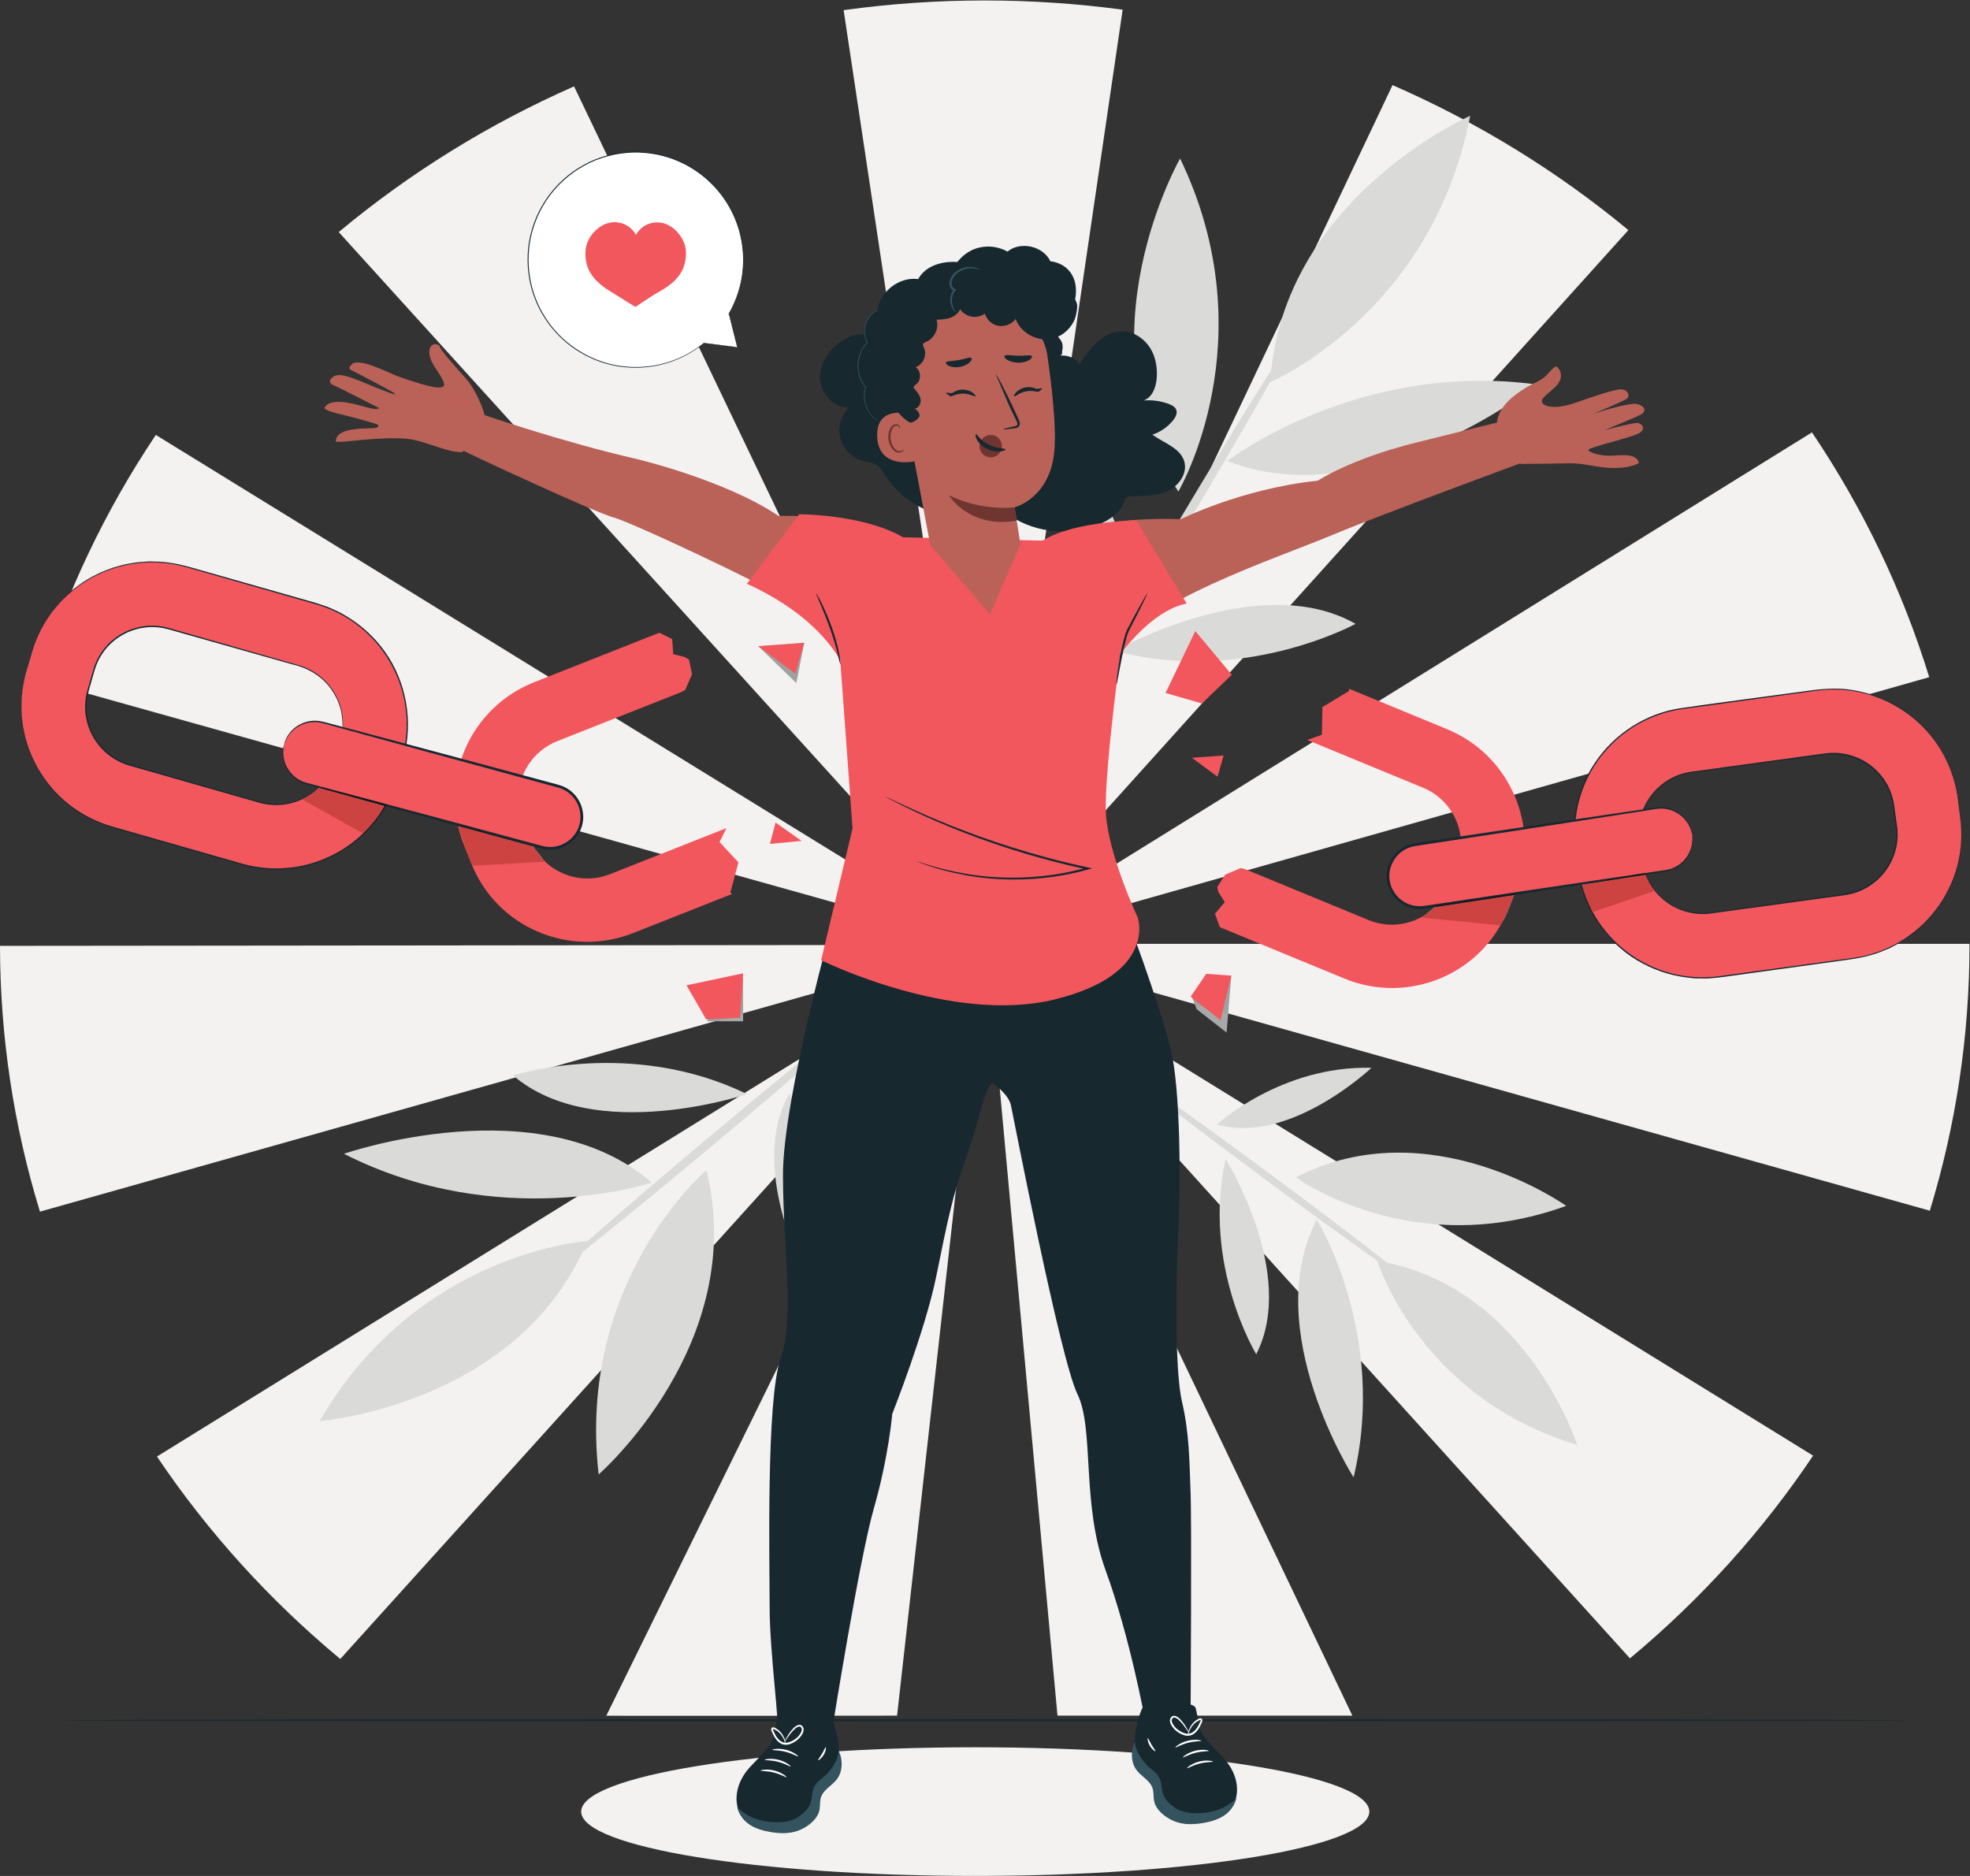 <?xml version="1.0" encoding="UTF-8" standalone="no"?>
<!-- Created with Inkscape (http://www.inkscape.org/) -->

<svg
   version="1.1"
   id="svg2"
   width="640.387"
   height="609.88"
   viewBox="0 0 640.387 609.88"
   sodipodi:docname="9085427.eps"
   xmlns:inkscape="http://www.inkscape.org/namespaces/inkscape"
   xmlns:sodipodi="http://sodipodi.sourceforge.net/DTD/sodipodi-0.dtd"
   xmlns="http://www.w3.org/2000/svg"
   xmlns:svg="http://www.w3.org/2000/svg">
  <rect x="0" y="0" width="640.387" height="609.88" fill="#333333" stroke="none"/>
  <defs
     id="defs6" />
  <sodipodi:namedview
     id="namedview4"
     pagecolor="#ffffff"
     bordercolor="#000000"
     borderopacity="0.25"
     inkscape:showpageshadow="2"
     inkscape:pageopacity="0.0"
     inkscape:pagecheckerboard="0"
     inkscape:deskcolor="#d1d1d1" />
  <g
     id="g8"
     inkscape:groupmode="layer"
     inkscape:label="ink_ext_XXXXXX"
     transform="matrix(1.333,0,0,-1.333,0,609.88)">
    <g
       id="g10"
       transform="scale(0.1)">
      <path
         d="M 3339.32,156.879 C 3339.32,70.238 2909.05,0 2378.3,0 c -530.76,0 -961.02,70.238 -961.02,156.879 0,86.652 430.26,156.891 961.02,156.891 530.75,0 961.02,-70.239 961.02,-156.891"
         style="fill:#f3f2f1;fill-opacity:1;fill-rule:nonzero;stroke:none"
         id="path12" />
      <path
         d="m 2392.51,2320.05 -335.2,2230.47 c 113.32,15.67 229.03,23.61 343.92,23.61 h 0.4 c 112.13,0 225.28,-7.59 336.12,-22.55 L 2410.24,2320.06 c -2.74,0.36 -5.86,0.92 -8.89,0.54 -3.26,0 -6.17,-0.19 -8.84,-0.55 m 42.54,-11.24 c -3.99,3.31 -8.24,5.95 -12.62,7.87 l 973.47,2050.98 c 208.2,-90.91 401.7,-209.88 575.16,-353.62 L 2435.05,2308.81 m -67.35,-0.1 L 826.008,4009.2 c 172.941,144.26 366.032,263.82 573.912,355.37 l 980.4,-2047.95 c -4.39,-1.94 -8.63,-4.59 -12.62,-7.91 m 83.68,-23.15 c -1.18,3.86 -3.05,7.7 -5.55,11.4 L 4418.7,3520.71 c 124.81,-185.12 221.04,-386 286.01,-597.06 L 2451.38,2285.56 m -99.99,-0.25 L 96.012,2916.66 C 160.285,3127.89 255.832,3329.04 379.992,3514.5 L 2356.97,2296.85 c -2.51,-3.74 -4.38,-7.62 -5.58,-11.54 M 4706.1,1622.44 2451.46,2256.22 c 1.29,4.25 1.93,9 1.93,14.54 v 2.52 h 2349.47 v -2.52 c 0,-220.06 -32.56,-438.19 -96.76,-648.32 M 97.461,1620.12 C 33.031,1830.2 0.238,2048.3 0,2268.35 l 2349.47,2.33 c 0.01,-5.53 0.64,-10.29 1.95,-14.54 L 97.461,1620.12 M 3974.86,530.66 2435.18,2232.84 c 4.12,3.42 7.79,7.49 10.66,11.75 L 4421.51,1025.02 C 4297.85,840.711 4147.58,674.379 3974.86,530.66 M 829.836,529.129 C 657.023,672.66 506.613,838.781 382.777,1022.86 L 2356.99,2244.62 c 2.9,-4.3 6.64,-8.42 10.82,-11.89 L 829.836,529.129 M 2578.8,390.91 2410.35,2221.51 c 4.4,0.6 8.28,1.68 12.19,3.4 l 875.42,-1834 H 2578.8 m -391.18,0 c 0,0 -728.26,-0.961 -708.99,0 l 901.8,1833.94 c 3.89,-1.7 7.74,-2.77 12.12,-3.37 L 2187.62,390.91"
         style="fill:#f3f2f1;fill-opacity:1;fill-rule:nonzero;stroke:none"
         id="path14" />
      <path
         d="m 838.816,1761.22 c 380.434,-193.42 750.844,-70.28 750.844,-70.28 -272.9,236.45 -750.844,70.28 -750.844,70.28"
         style="fill:#dadbd8;fill-opacity:1;fill-rule:nonzero;stroke:none"
         id="path16" />
      <path
         d="m 1980.13,1434.36 c 67.8,252.98 -55.28,473.53 -55.28,473.53 -107.95,-189.7 55.28,-473.53 55.28,-473.53"
         style="fill:#dadbd8;fill-opacity:1;fill-rule:nonzero;stroke:none"
         id="path18" />
      <path
         d="m 1821.61,1906.77 c -282.6,138.2 -570.39,45.54 -570.39,45.54 198.79,-170.53 570.39,-45.54 570.39,-45.54"
         style="fill:#dadbd8;fill-opacity:1;fill-rule:nonzero;stroke:none"
         id="path20" />
      <path
         d="m 1351.7,1471.73 c 3.75,-4.47 181.16,138.13 396.2,318.46 215.12,180.4 386.41,330.21 382.66,334.69 -3.75,4.47 -181.13,-138.1 -396.24,-318.49 -215.05,-180.34 -386.37,-330.19 -382.62,-334.66"
         style="fill:#dadbd8;fill-opacity:1;fill-rule:nonzero;stroke:none"
         id="path22" />
      <path
         d="m 779.371,1109.36 c 0,0 485.359,37.86 653.199,439.14 0,0 -414.58,-26.59 -653.199,-439.14"
         style="fill:#dadbd8;fill-opacity:1;fill-rule:nonzero;stroke:none"
         id="path24" />
      <path
         d="m 1459.92,979.238 c 0,0 367.14,319.712 262.7,741.952 0,0 -317.02,-268.47 -262.7,-741.952"
         style="fill:#dadbd8;fill-opacity:1;fill-rule:nonzero;stroke:none"
         id="path26" />
      <path
         d="m 3300.9,972.168 c 83.72,349.492 -89.81,628.652 -89.81,628.652 -140.06,-269.88 89.81,-628.652 89.81,-628.652"
         style="fill:#dadbd8;fill-opacity:1;fill-rule:nonzero;stroke:none"
         id="path28" />
      <path
         d="m 3344.57,1970.92 c -220.47,5.86 -376.91,-138.21 -376.91,-138.21 176.52,-51.17 376.91,138.21 376.91,138.21"
         style="fill:#dadbd8;fill-opacity:1;fill-rule:nonzero;stroke:none"
         id="path30" />
      <path
         d="m 2988.83,1748.39 c -57.7,-258.54 74.66,-476.02 74.66,-476.02 100.63,196.26 -74.66,476.02 -74.66,476.02"
         style="fill:#dadbd8;fill-opacity:1;fill-rule:nonzero;stroke:none"
         id="path32" />
      <path
         d="m 3437.3,1448.97 c 2.93,3.95 -148.66,121.24 -338.53,261.94 -189.95,140.75 -346.25,251.62 -349.17,247.66 -2.93,-3.95 148.63,-121.21 338.57,-261.96 189.87,-140.7 346.2,-251.59 349.13,-247.64"
         style="fill:#dadbd8;fill-opacity:1;fill-rule:nonzero;stroke:none"
         id="path34" />
      <path
         d="m 3846.36,1051.43 c 0,0 -126.26,390.01 -487.79,448.7 0,0 103.13,-334.27 487.79,-448.7"
         style="fill:#dadbd8;fill-opacity:1;fill-rule:nonzero;stroke:none"
         id="path36" />
      <path
         d="m 3819.35,1634.25 c 0,0 -333.86,237.89 -659.13,69.5 0,0 282.07,-206.91 659.13,-69.5"
         style="fill:#dadbd8;fill-opacity:1;fill-rule:nonzero;stroke:none"
         id="path38" />
      <path
         d="m 3748.44,3637.36 c -436.38,59.4 -755.57,-186.28 -755.57,-186.28 346.19,-137.84 755.57,186.28 755.57,186.28"
         style="fill:#dadbd8;fill-opacity:1;fill-rule:nonzero;stroke:none"
         id="path40" />
      <path
         d="m 2525.28,3568.63 c 19.78,-269.54 214.56,-442.71 214.56,-442.71 40.83,221.5 -214.56,442.71 -214.56,442.71"
         style="fill:#dadbd8;fill-opacity:1;fill-rule:nonzero;stroke:none"
         id="path42" />
      <path
         d="m 2718.91,2987.92 c 313.42,-84.54 586.78,65.82 586.78,65.82 -234.86,133.74 -586.78,-65.82 -586.78,-65.82"
         style="fill:#dadbd8;fill-opacity:1;fill-rule:nonzero;stroke:none"
         id="path44" />
      <path
         d="m 3150.4,3745.45 c -5.18,3.09 -129.68,-196.08 -278.06,-444.79 -148.43,-248.79 -264.52,-452.92 -259.34,-456 5.17,-3.09 129.65,196.03 278.08,444.83 148.37,248.7 264.49,452.87 259.32,455.96"
         style="fill:#dadbd8;fill-opacity:1;fill-rule:nonzero;stroke:none"
         id="path46" />
      <path
         d="m 3585.19,4292.78 c 0,0 -460.15,-201.58 -487.56,-649.58 0,0 395,166.58 487.56,649.58"
         style="fill:#dadbd8;fill-opacity:1;fill-rule:nonzero;stroke:none"
         id="path48" />
      <path
         d="m 2877.82,4188.67 c 0,0 -249.3,-436.14 -4.25,-812.19 0,0 217.84,369.21 4.25,812.19"
         style="fill:#dadbd8;fill-opacity:1;fill-rule:nonzero;stroke:none"
         id="path50" />
      <path
         d="m 4662.68,379.699 c 0,-1.437 -1012.48,-2.609 -2261.14,-2.609 -1249.1,0 -2261.36,1.172 -2261.36,2.609 0,1.43 1012.26,2.602 2261.36,2.602 1248.66,0 2261.14,-1.172 2261.14,-2.602"
         style="fill:#17282f;fill-opacity:1;fill-rule:nonzero;stroke:none"
         id="path52" />
      <path
         d="m 1781.18,2398.84 19.58,73.22 -46,49.53 16.75,33.92 -283.94,-112.29 c -76.71,-30.33 -163.66,7.03 -193.81,83.27 l -18.98,47.99 c -30.14,76.24 7.74,162.97 84.45,193.3 l 299,118.24 v 0 l 6.37,2.52 -0.22,0.55 6.71,3.36 16.55,38.53 -7.4,35.18 -10.39,6.66 -28.09,6.95 -2.57,36.83 -31.36,15.49 -305.37,-120.76 c -156.35,-61.83 -233.56,-238.56 -172.1,-393.97 l 18.97,-47.98 c 61.46,-155.41 238.65,-231.53 395,-169.71 l 240.7,95.18 -3.85,3.99"
         style="fill:#f2575d;fill-opacity:1;fill-rule:nonzero;stroke:none"
         id="path54" />
      <path
         d="m 830.879,2768.96 c 22.543,78.83 -23.649,161.43 -102.953,184.11 l -315.723,90.3 c -79.301,22.69 -162.183,-23 -184.73,-101.83 l -14.188,-49.61 c -22.547,-78.82 23.645,-161.43 102.949,-184.11 l 315.719,-90.3 c 79.309,-22.68 162.192,23 184.731,101.83 l 14.195,49.61 m -766.914,165.68 14.191,49.61 c 45.953,160.68 214.848,253.77 376.496,207.54 l 315.723,-90.3 c 161.652,-46.23 255.775,-214.56 209.82,-375.24 l -14.187,-49.6 C 920.051,2515.97 751.156,2422.87 589.504,2469.11 L 273.781,2559.4 C 112.133,2605.64 18.008,2773.96 63.965,2934.64"
         style="fill:#dadbd8;fill-opacity:1;fill-rule:nonzero;stroke:none"
         id="path56" />
      <path
         d="m 830.879,2768.96 c 0.109,-0.03 -0.188,-1.49 -0.875,-4.3 -0.816,-3.15 -1.879,-7.26 -3.219,-12.46 -3.242,-10.87 -6.508,-27.11 -13.762,-47.59 -7.941,-19.98 -22.277,-43.53 -46.683,-62.64 -23.86,-19.39 -58.59,-33.33 -97.684,-32.38 -19.586,0.16 -39.539,5.97 -59.476,11.75 -20.164,5.7 -41.133,11.63 -62.84,17.77 -43.438,12.33 -89.82,25.48 -138.621,39.33 -24.406,6.94 -49.414,14.06 -74.957,21.32 -25.442,6.38 -52.688,16.44 -73.957,35.11 -21.664,18.12 -38.332,42.77 -47.328,70.52 -4.45,13.91 -6.649,28.54 -7.18,43.31 -0.207,14.81 1.969,29.63 5.754,44.11 4.027,14.09 8.027,28.08 12.008,41.99 1.824,6.93 4.332,13.92 6.711,20.86 2.968,6.69 5.601,13.59 9.492,19.77 14.285,25.48 36.125,45.87 60.996,59.1 12.433,6.73 25.812,11.13 39.25,14.4 13.594,2.59 27.324,4.03 40.89,3.1 6.762,-0.29 13.461,-1.39 20.067,-2.44 6.496,-1.57 13.148,-2.89 19.293,-4.81 12.484,-3.6 24.832,-7.15 37.027,-10.65 97.426,-28.15 185.195,-53.51 259.063,-74.85 18.41,-4.8 36.375,-11.24 51.086,-20.71 14.91,-9.24 27.265,-20.48 37.211,-32.27 9.789,-11.98 16.871,-24.57 22.359,-36.55 4.812,-12.28 8.539,-23.82 9.98,-34.57 3.485,-21.42 1.676,-38.37 -0.254,-49.5 -0.98,-5.59 -2.359,-9.72 -3.031,-12.54 -0.765,-2.8 -1.211,-4.21 -1.32,-4.18 -1.633,0 9.105,23.37 2.035,65.77 -1.605,10.53 -5.465,21.79 -10.34,33.73 -5.551,11.66 -12.625,23.87 -22.308,35.44 -19.465,23.05 -49.172,42.6 -86.723,50.82 -73.98,20.95 -161.883,45.83 -259.461,73.46 -12.203,3.47 -24.559,6.98 -37.059,10.54 -6.269,1.94 -12.472,3.11 -18.746,4.63 -6.336,0.98 -12.754,2.02 -19.242,2.28 -12.988,0.86 -26.137,-0.55 -39.144,-3.05 -12.86,-3.18 -25.664,-7.39 -37.555,-13.86 -23.785,-12.7 -44.645,-32.23 -58.27,-56.59 -3.722,-5.9 -6.214,-12.5 -9.058,-18.89 -2.258,-6.65 -4.649,-13.22 -6.504,-20.29 -3.977,-13.9 -7.981,-27.9 -12,-41.98 -3.609,-13.85 -5.695,-28 -5.508,-42.15 0.516,-14.11 2.598,-28.09 6.84,-41.39 8.586,-26.55 24.504,-50.17 45.203,-67.54 10.395,-8.56 21.625,-16.1 33.828,-21.31 11.946,-5.67 24.828,-8.91 37.656,-12.66 25.524,-7.34 50.508,-14.52 74.895,-21.54 48.738,-14.05 95.07,-27.41 138.453,-39.92 21.672,-6.26 42.602,-12.32 62.734,-18.14 20.176,-5.98 39.215,-11.67 58.196,-11.99 37.847,-1.21 71.75,11.96 95.234,30.6 24.02,18.35 38.391,41.17 46.563,60.65 7.472,19.87 11.261,36.35 14.89,47 1.606,5.11 2.879,9.16 3.856,12.27 0.902,2.75 1.422,4.14 1.535,4.11"
         style="fill:#17282f;fill-opacity:1;fill-rule:nonzero;stroke:none"
         id="path58" />
      <path
         d="m 63.965,2934.64 c 0,0 -0.305,-2.34 -1.223,-6.8 -1.012,-4.71 -2.418,-11.27 -4.234,-19.74 -1.777,-8.68 -2.488,-19.68 -4.184,-32.51 -0.387,-6.46 -0.305,-13.45 -0.5,-20.9 -0.016,-3.72 -0.258,-7.57 -0.098,-11.53 0.324,-3.96 0.656,-8.03 0.996,-12.22 2.438,-33.4 11.414,-74.39 33.395,-116.8 21.418,-42.44 57.703,-85.4 108.36,-117.48 50.636,-33.02 117.226,-44.27 184.902,-65.13 68.301,-19.2 141.223,-40.65 218.047,-61.56 76.371,-20.01 165.262,-7.88 237.648,38.97 36.188,23.08 68.16,54.49 91.438,92.29 5.433,9.66 11.836,18.85 16.031,29.25 4.758,10.11 9.547,20.25 12.758,31.06 l 5.465,15.98 4.714,16.48 c 3.149,11.01 6.305,22.04 9.469,33.12 25.271,88.02 6.629,183.56 -42.898,253.8 -24.75,35.16 -56.473,64.33 -91.899,85.59 -35.332,21.93 -74.683,32.86 -113.191,43.61 -76.719,22.06 -149.625,43.02 -217.875,62.64 -34.191,9.56 -66.832,20.62 -99.133,25.06 -16.148,2.78 -32.183,2.8 -47.848,3.27 -15.625,-1.11 -30.992,-1.6 -45.687,-4.7 -14.895,-1.88 -28.828,-6.61 -42.574,-10.28 -13.309,-5.09 -26.559,-9.39 -38.473,-15.83 -24.558,-11.35 -45.414,-26.35 -63.863,-41.35 -36.285,-31.09 -59.895,-65.73 -74.84,-95.7 -3.492,-7.64 -7.074,-14.74 -9.938,-21.61 -2.461,-7.03 -4.766,-13.61 -6.91,-19.73 -4.473,-12.16 -7.023,-22.92 -9.75,-31.37 -2.527,-8.3 -4.481,-14.74 -5.883,-19.35 -1.359,-4.35 -2.223,-6.53 -2.223,-6.53 0,0 0.418,2.31 1.562,6.72 1.25,4.65 2.992,11.15 5.242,19.53 2.523,8.53 4.844,19.28 9.149,31.6 2.07,6.2 4.293,12.86 6.664,19.97 2.789,6.97 6.309,14.17 9.742,21.92 14.711,30.4 38.242,65.66 74.746,97.41 18.559,15.32 39.598,30.66 64.426,42.32 12.047,6.6 25.453,11.05 38.938,16.29 13.921,3.81 28.05,8.66 43.168,10.66 14.91,3.22 30.515,3.81 46.394,4.99 15.926,-0.39 32.238,-0.35 48.672,-3.1 33.09,-4.44 65.812,-15.44 99.945,-24.84 68.305,-19.44 141.274,-40.2 218.047,-62.05 19.176,-5.67 38.692,-10.41 58.192,-17.54 9.925,-2.96 19.359,-7.3 28.816,-11.75 9.687,-3.98 18.707,-9.37 27.785,-14.77 36.219,-21.65 68.668,-51.42 93.985,-87.31 50.679,-71.68 69.812,-169.42 43.964,-259.42 -3.168,-11.07 -6.324,-22.11 -9.472,-33.11 l -4.715,-16.48 -5.586,-16.34 c -3.297,-11.05 -8.188,-21.42 -13.055,-31.76 -4.312,-10.62 -10.84,-20.03 -16.406,-29.9 -23.832,-38.64 -56.543,-70.72 -93.535,-94.27 -74,-47.8 -164.848,-60.01 -242.723,-39.43 -77.144,21.16 -149.746,42.75 -218.062,62.2 -34.11,9.82 -67.047,19.31 -98.719,28.43 -31.629,9.53 -61.731,21.2 -87.176,38.03 -51.297,32.84 -87.805,76.66 -109.172,119.78 -21.934,43.09 -30.602,84.62 -32.664,118.34 -0.289,4.22 -0.574,8.33 -0.848,12.32 -0.113,4 0.18,7.88 0.246,11.63 0.301,7.51 0.324,14.54 0.82,21.04 1.91,12.9 2.844,23.92 4.844,32.6 2.102,8.44 3.731,14.98 4.898,19.66 1.141,4.42 1.887,6.63 1.887,6.63"
         style="fill:#17282f;fill-opacity:1;fill-rule:nonzero;stroke:none"
         id="path60" />
      <path
         d="m 830.879,2768.96 c 22.543,78.83 -23.649,161.43 -102.953,184.11 l -315.723,90.3 c -79.301,22.69 -162.183,-23 -184.73,-101.83 l -14.188,-49.61 c -22.547,-78.82 23.645,-161.43 102.949,-184.11 l 315.719,-90.3 c 79.309,-22.68 162.192,23 184.731,101.83 l 14.195,49.61 m -766.914,165.68 14.191,49.61 c 45.953,160.68 214.848,253.77 376.496,207.54 l 315.723,-90.3 c 161.652,-46.23 255.775,-214.56 209.82,-375.24 l -14.187,-49.6 C 920.051,2515.97 751.156,2422.87 589.504,2469.11 L 273.781,2559.4 C 112.133,2605.64 18.008,2773.96 63.965,2934.64"
         style="fill:#f2575d;fill-opacity:1;fill-rule:nonzero;stroke:none"
         id="path62" />
      <path
         d="m 692.695,2758.97 c 11.141,41.14 53.739,65.42 95.129,54.21 l 573.656,-155.33 c 41.39,-11.21 65.92,-53.66 54.78,-94.79 -11.13,-41.14 -53.74,-65.42 -95.12,-54.21 l -573.663,155.33 c -41.387,11.2 -65.922,53.65 -54.782,94.79"
         style="fill:#f2575d;fill-opacity:1;fill-rule:nonzero;stroke:none"
         id="path64" />
      <path
         d="m 692.695,2758.97 c 0.457,-0.09 -1.453,-5.75 -1.882,-16.81 -0.227,-10.87 1.585,-28.01 13.445,-45.41 5.832,-8.6 14.148,-17.08 25.199,-23.25 10.82,-6.59 24.66,-9.1 39.223,-13.12 29.16,-7.74 62.273,-16.54 98.84,-26.25 73.32,-19.64 160.43,-42.97 257.12,-68.87 48.38,-13.04 99.15,-26.72 151.78,-40.9 13.15,-3.55 26.43,-7.13 39.81,-10.75 13.17,-3.97 26.47,-5.49 39.84,-2.64 26.54,5.01 49.86,25.97 56.94,52.93 7.51,26.84 -2.02,56.72 -22.4,74.47 -10.1,9.2 -22.35,14.62 -35.73,17.83 -13.38,3.64 -26.65,7.24 -39.81,10.81 -52.6,14.32 -103.35,28.12 -151.7,41.28 -96.56,26.43 -183.55,50.23 -256.768,70.27 -36.469,10.06 -69.493,19.18 -98.575,27.2 -14.597,3.88 -27.816,8.69 -40.48,8.46 -12.656,0.24 -24.113,-2.88 -33.481,-7.36 -19.015,-9.05 -29.226,-22.93 -34.511,-32.42 -5.211,-9.77 -6.418,-15.62 -6.86,-15.47 0,0 0.75,5.95 5.664,16.1 4.993,9.86 15.082,24.41 34.567,34.14 9.597,4.81 21.437,8.26 34.629,8.21 13.379,0.39 27.023,-4.39 41.453,-8.04 29.156,-7.74 62.273,-16.53 98.836,-26.24 73.324,-19.64 160.436,-42.98 257.146,-68.88 48.38,-13.04 99.16,-26.72 151.8,-40.9 13.16,-3.55 26.44,-7.14 39.82,-10.75 13.55,-3.19 27.63,-9.3 38.43,-19.25 22.23,-19.3 32.65,-51.92 24.45,-81.22 -7.73,-29.42 -33.2,-52.29 -62.12,-57.72 -14.34,-3.14 -29.58,-1.29 -42.88,2.79 -13.37,3.63 -26.64,7.24 -39.79,10.81 -52.59,14.31 -103.33,28.11 -151.67,41.27 -96.55,26.42 -183.538,50.23 -256.753,70.26 -36.468,10.07 -69.496,19.18 -98.578,27.21 -14.297,4.14 -28.492,6.89 -39.847,13.97 -11.418,6.62 -19.903,15.57 -25.762,24.57 -11.914,18.23 -13.289,35.88 -12.625,46.91 0.879,11.25 3.23,16.76 3.23,16.76"
         style="fill:#17282f;fill-opacity:1;fill-rule:nonzero;stroke:none"
         id="path66" />
      <path
         d="m 938.016,2604.26 c 0.972,1.62 1.949,3.24 2.918,4.86 0.175,-0.05 0.359,-0.1 0.531,-0.14 -0.965,-1.28 -2.125,-2.87 -3.449,-4.72"
         style="fill:#a7a9a8;fill-opacity:1;fill-rule:nonzero;stroke:none"
         id="path68" />
      <path
         d="m 740.852,2627.86 c 5.003,2.77 13.914,7.91 22.238,13.79 -6.996,-5.23 -14.445,-9.85 -22.238,-13.79"
         style="fill:#0f191d;fill-opacity:1;fill-rule:nonzero;stroke:none"
         id="path70" />
      <path
         d="m 886.078,2542.06 -0.777,0.44 c 20.426,19.63 38.226,42.26 52.625,67.45 1.004,-0.28 2.004,-0.55 3.008,-0.83 -0.969,-1.62 -1.946,-3.24 -2.918,-4.86 -11.219,-15.66 -34.289,-49.52 -51.938,-62.2"
         style="fill:#0f191d;fill-opacity:1;fill-rule:nonzero;stroke:none"
         id="path72" />
      <path
         d="m 885.301,2542.5 -148.461,83.19 c 0,0 1.519,0.79 4.012,2.17 7.793,3.94 15.242,8.56 22.238,13.79 5.594,3.95 10.926,8.23 14.625,12.35 26.578,-7.34 56.219,-15.52 88.562,-24.45 22.614,-6.18 46.536,-12.73 71.649,-19.6 -14.399,-25.19 -32.199,-47.82 -52.625,-67.45"
         style="fill:#cc4341;fill-opacity:1;fill-rule:nonzero;stroke:none"
         id="path74" />
      <path
         d="m 941.465,2608.98 c -0.172,0.04 -0.356,0.09 -0.531,0.14 -1.004,0.28 -2.004,0.55 -3.008,0.83 -25.113,6.87 -49.035,13.42 -71.649,19.6 -32.343,8.93 -61.984,17.11 -88.562,24.45 0.613,0.68 1.183,1.36 1.699,2.03 0,0 167.922,-43.08 165.129,-43.63 -0.414,-0.08 -1.484,-1.32 -3.078,-3.42"
         style="fill:#0f191d;fill-opacity:1;fill-rule:nonzero;stroke:none"
         id="path76" />
      <path
         d="m 1151.52,2464.01 c -1.55,3.59 -3.31,8.02 -5.2,12.98 l 3.01,-7.61 c 0.72,-1.8 1.44,-3.59 2.19,-5.37 m 177.98,9.59 c -9.87,9.34 -18.54,20.13 -25.65,32.2 8.65,-11.69 25.66,-32.2 25.66,-32.2 h -0.01 m -212.1,84.84 c -0.4,1.05 -0.75,1.94 -1.05,2.68 0.15,-0.05 0.3,-0.09 0.45,-0.13 0.2,-0.85 0.4,-1.7 0.6,-2.55"
         style="fill:#a7a9a8;fill-opacity:1;fill-rule:nonzero;stroke:none"
         id="path78" />
      <path
         d="m 1151.61,2463.79 c -0.03,0.08 -0.06,0.15 -0.09,0.22 -0.75,1.78 -1.47,3.57 -2.19,5.37 l -3.01,7.61 c -9.95,26.16 -23.57,67.36 -28.92,81.45 -0.2,0.85 -0.4,1.7 -0.6,2.55 2.08,-0.57 4.15,-1.13 6.23,-1.7 48.34,-13.16 99.08,-26.96 151.67,-41.27 8.43,-2.29 16.91,-4.59 25.43,-6.91 0.87,-1.36 2.16,-3.19 3.72,-5.31 7.11,-12.07 15.78,-22.86 25.65,-32.2 l -177.89,-9.81"
         style="fill:#cc4341;fill-opacity:1;fill-rule:nonzero;stroke:none"
         id="path80" />
      <path
         d="m 1300.13,2511.11 c -8.52,2.32 -17,4.62 -25.43,6.91 -52.59,14.31 -103.33,28.11 -151.67,41.27 -2.08,0.57 -4.15,1.13 -6.23,1.7 -0.15,0.04 -0.3,0.08 -0.45,0.13 -0.52,1.26 -0.89,2.02 -1.09,2.19 -0.03,0.04 -0.01,0.05 0.07,0.05 4.34,0 184.25,-51.34 184.25,-51.34 0.16,-0.27 0.34,-0.58 0.55,-0.91"
         style="fill:#0f191d;fill-opacity:1;fill-rule:nonzero;stroke:none"
         id="path82" />
      <path
         d="m 3289.83,2889.89 -64.93,-39.09 -1.31,-67.58 -35.6,-12.78 282.27,-116.4 c 76.25,-31.45 112.87,-118.72 81.62,-194.51 l -19.67,-47.71 c -31.26,-75.79 -118.75,-111.88 -195.01,-80.43 l -297.25,122.58 v 0 l -6.33,2.61 -0.23,-0.55 -7.16,2.24 -38.66,-16.23 -19.11,-30.44 2.85,-12.01 15.38,-24.51 -23.73,-28.29 11.81,-32.92 303.58,-125.19 c 155.44,-64.1 333.72,9.44 397.43,163.94 l 19.67,47.7 c 63.72,154.49 -10.9,332.33 -166.34,396.43 l -239.28,98.67 v -5.53"
         style="fill:#f2575d;fill-opacity:1;fill-rule:nonzero;stroke:none"
         id="path84" />
      <path
         d="m 4004.4,2474.51 c 11.11,-81.23 86.66,-138.24 168.38,-127.07 l 325.35,44.49 c 81.73,11.17 139.19,86.37 128.09,167.6 l -6.99,51.12 c -11.11,81.23 -86.65,138.24 -168.37,127.07 l -325.36,-44.48 c -81.73,-11.18 -139.19,-86.37 -128.08,-167.61 l 6.98,-51.12 m 768.7,157.18 6.99,-51.12 c 22.64,-165.58 -94.46,-318.81 -261.04,-341.59 l -325.36,-44.48 c -166.58,-22.78 -320.52,93.39 -343.16,258.97 l -6.99,51.12 c -22.64,165.58 94.47,318.81 261.05,341.59 l 325.35,44.48 c 166.59,22.78 320.52,-93.39 343.16,-258.97"
         style="fill:#dadbd8;fill-opacity:1;fill-rule:nonzero;stroke:none"
         id="path86" />
      <path
         d="m 4004.4,2474.51 c -0.11,-0.02 -0.43,1.44 -0.93,4.29 -0.52,3.21 -1.2,7.4 -2.07,12.7 -1.41,11.26 -4.96,27.43 -6.57,49.1 -0.77,21.49 2.86,48.82 17.51,76.14 14.03,27.35 40.21,54.09 76.37,68.98 18,7.73 38.6,10.45 59.17,13.19 20.76,2.9 42.34,5.92 64.68,9.04 44.72,6.21 92.48,12.84 142.72,19.82 25.14,3.48 50.9,7.04 77.2,10.67 25.85,4.41 54.85,6.17 81.83,-2.35 27.13,-7.86 52.32,-23.72 71.73,-45.5 9.67,-10.94 17.57,-23.44 24.01,-36.74 6.15,-13.48 10.13,-27.92 12.49,-42.7 1.99,-14.51 3.96,-28.94 5.92,-43.26 1.12,-7.08 1.64,-14.49 2.26,-21.81 -0.03,-7.31 0.34,-14.69 -0.73,-21.91 -2.81,-29.08 -14.59,-56.54 -32.03,-78.66 -8.68,-11.17 -19.15,-20.58 -30.13,-28.99 -11.4,-7.85 -23.39,-14.69 -36.18,-19.3 -6.31,-2.46 -12.88,-4.15 -19.35,-5.85 -6.58,-1.18 -13.2,-2.65 -19.6,-3.36 -12.88,-1.74 -25.6,-3.47 -38.18,-5.16 -100.51,-13.47 -191.06,-25.61 -267.27,-35.82 -18.79,-3.02 -37.82,-4.36 -55.1,-1.61 -17.37,2.45 -33.2,7.76 -47.06,14.54 -13.78,7.03 -25.33,15.7 -35.18,24.46 -9.35,9.3 -17.41,18.36 -23.06,27.62 -11.81,18.21 -16.98,34.45 -19.7,45.42 -1.35,5.5 -1.75,9.84 -2.27,12.69 -0.43,2.87 -0.59,4.34 -0.48,4.36 1.5,0.66 1.08,-25.06 24.63,-61.02 5.71,-8.99 13.77,-17.75 23.04,-26.71 9.78,-8.44 21.17,-16.76 34.69,-23.45 27.11,-13.27 62.17,-19.2 99.85,-11.6 76.15,10.62 166.64,23.24 267.08,37.24 12.56,1.74 25.29,3.5 38.16,5.28 6.52,0.75 12.67,2.18 19.02,3.31 6.2,1.66 12.49,3.29 18.53,5.66 12.24,4.44 23.71,11.03 34.61,18.55 10.49,8.09 20.51,17.11 28.79,27.82 16.66,21.21 27.89,47.47 30.55,75.26 1.03,6.9 0.65,13.95 0.68,20.94 -0.61,6.99 -1.07,13.97 -2.21,21.19 -1.96,14.33 -3.94,28.75 -5.92,43.26 -2.28,14.13 -6.07,27.92 -11.94,40.8 -6.15,12.7 -13.69,24.67 -22.93,35.13 -18.55,20.84 -42.63,36.05 -68.57,43.61 -12.96,3.65 -26.28,6.03 -39.55,5.89 -13.21,0.38 -26.31,-1.84 -39.56,-3.58 -26.32,-3.56 -52.09,-7.04 -77.23,-10.44 -50.27,-6.77 -98.06,-13.2 -142.81,-19.22 -22.35,-2.99 -43.95,-5.87 -64.73,-8.65 -20.87,-2.65 -40.59,-5.11 -58.09,-12.46 -35.13,-14.13 -60.86,-39.84 -74.85,-66.36 -14.6,-26.47 -18.56,-53.14 -18.2,-74.27 1.17,-21.19 4.33,-37.81 5.3,-49.01 0.59,-5.33 1.06,-9.55 1.41,-12.78 0.28,-2.89 0.37,-4.37 0.25,-4.39"
         style="fill:#17282f;fill-opacity:1;fill-rule:nonzero;stroke:none"
         id="path88" />
      <path
         d="m 4773.1,2631.69 c 0,0 -0.66,2.26 -1.61,6.72 -0.98,4.71 -2.33,11.29 -4.08,19.77 -1.87,8.67 -5.65,19.02 -9.26,31.45 -2.25,6.06 -5.14,12.43 -7.96,19.33 -1.48,3.41 -2.81,7.04 -4.56,10.59 -1.88,3.49 -3.83,7.09 -5.83,10.79 -15.68,29.58 -40.4,63.49 -77.6,93.45 -36.69,30.23 -87.21,54.94 -146.49,63.91 -59.65,9.83 -125.13,-6.7 -195.48,-14.85 -70.25,-9.93 -145.63,-19.66 -224.37,-31.46 -77.97,-12.44 -154.44,-59.33 -201.84,-131.37 -23.83,-35.7 -40.45,-77.32 -46.53,-121.3 -1.08,-11.03 -3.24,-22.02 -2.89,-33.22 -0.29,-11.17 -0.59,-22.38 0.83,-33.57 l 1.43,-16.84 2.32,-16.98 c 1.55,-11.34 3.11,-22.71 4.67,-34.12 12.32,-90.75 67.85,-170.69 141.47,-215.04 36.81,-22.22 77.6,-36.15 118.59,-41.34 41.17,-5.84 81.59,0 121.17,5.67 79.1,10.7 154.28,20.88 224.65,30.4 35.14,5.02 69.48,8.04 100.83,16.98 15.9,3.96 30.59,10.4 45.11,16.28 13.86,7.3 27.73,13.94 39.93,22.7 12.87,7.72 23.73,17.65 34.83,26.55 10.13,10.02 20.53,19.29 28.84,29.98 17.91,20.28 30.96,42.41 41.81,63.57 20.69,43.07 28.35,84.28 29.96,117.73 0.12,8.4 0.54,16.34 0.39,23.79 -0.57,7.42 -1.11,14.37 -1.62,20.84 -0.8,12.93 -2.8,23.81 -3.7,32.64 -1.04,8.62 -1.84,15.29 -2.41,20.08 -0.51,4.53 -0.6,6.87 -0.6,6.87 0,0 0.55,-2.28 1.28,-6.78 0.73,-4.76 1.75,-11.41 3.07,-19.99 1.12,-8.82 3.32,-19.59 4.35,-32.61 0.6,-6.5 1.25,-13.5 1.94,-20.96 0.25,-7.5 -0.07,-15.51 -0.09,-23.98 -1.22,-33.76 -8.57,-75.5 -29.19,-119.26 -10.82,-21.5 -23.9,-44.02 -41.93,-64.69 -8.37,-10.89 -18.85,-20.36 -29.08,-30.58 -11.21,-9.1 -22.19,-19.24 -35.22,-27.15 -12.35,-8.95 -26.4,-15.78 -40.46,-23.25 -14.73,-6.05 -29.65,-12.66 -45.8,-16.76 -32.07,-9.26 -66.46,-12.38 -101.49,-17.51 -70.35,-9.72 -145.49,-20.1 -224.57,-31.02 -19.83,-2.53 -39.61,-6.04 -60.33,-7.37 -10.27,-1.29 -20.66,-1.11 -31.1,-0.85 -10.47,-0.26 -20.9,1.05 -31.38,2.33 -41.88,5.23 -83.56,19.41 -121.19,42.07 -75.26,45.2 -132.13,126.96 -144.71,219.75 -1.56,11.41 -3.12,22.78 -4.67,34.12 l -2.31,16.99 -1.47,17.21 c -1.43,11.44 -1.14,22.9 -0.84,34.32 -0.33,11.45 1.85,22.7 2.97,33.98 6.26,44.96 23.28,87.5 47.66,123.95 48.49,73.55 126.72,121.31 206.29,133.83 79.14,11.7 154.28,21.17 224.65,30.89 35.17,4.74 69.15,9.32 101.81,13.72 32.79,4.02 65.04,5.46 95.11,0.3 60.18,-9.41 111.24,-34.81 148.16,-65.68 37.43,-30.61 62.09,-65.13 77.55,-95.16 1.97,-3.75 3.89,-7.4 5.74,-10.94 1.72,-3.61 3.01,-7.28 4.46,-10.74 2.75,-7 5.56,-13.45 7.72,-19.59 3.45,-12.57 7.03,-23.04 8.7,-31.79 1.47,-8.57 2.62,-15.21 3.43,-19.97 0.74,-4.5 0.94,-6.83 0.94,-6.83"
         style="fill:#17282f;fill-opacity:1;fill-rule:nonzero;stroke:none"
         id="path90" />
      <path
         d="m 4004.4,2474.51 c 11.11,-81.23 86.66,-138.24 168.38,-127.07 l 325.35,44.49 c 81.73,11.17 139.19,86.37 128.09,167.6 l -6.99,51.12 c -11.11,81.23 -86.65,138.24 -168.37,127.07 l -325.36,-44.48 c -81.73,-11.18 -139.19,-86.37 -128.08,-167.61 l 6.98,-51.12 m 768.7,157.18 6.99,-51.12 c 22.64,-165.58 -94.46,-318.81 -261.04,-341.59 l -325.36,-44.48 c -166.58,-22.78 -320.52,93.39 -343.16,258.97 l -6.99,51.12 c -22.64,165.58 94.47,318.81 261.05,341.59 l 325.35,44.48 c 166.59,22.78 320.52,-93.39 343.16,-258.97"
         style="fill:#f2575d;fill-opacity:1;fill-rule:nonzero;stroke:none"
         id="path92" />
      <path
         d="m 4126.86,2539.3 c 6.37,-42.14 -22.84,-81.52 -65.24,-87.92 l -587.64,-88.84 c -42.4,-6.41 -81.95,22.57 -88.32,64.71 -6.37,42.14 22.85,81.52 65.25,87.92 l 587.64,88.84 c 42.4,6.41 81.94,-22.57 88.31,-64.71"
         style="fill:#f2575d;fill-opacity:1;fill-rule:nonzero;stroke:none"
         id="path94" />
      <path
         d="m 4126.86,2539.3 c -0.45,-0.1 -0.98,5.85 -5.05,16.15 -4.16,10.04 -12.72,24.99 -30.59,36.15 -8.79,5.52 -19.82,9.93 -32.42,11.13 -12.56,1.67 -26.24,-1.6 -41.19,-3.78 -29.81,-4.66 -63.66,-9.94 -101.04,-15.78 -75.02,-11.55 -164.16,-25.27 -263.09,-40.5 -49.53,-7.55 -101.51,-15.48 -155.39,-23.69 -13.47,-2.05 -27.06,-4.11 -40.77,-6.19 -13.66,-1.67 -26.45,-5.64 -37.53,-13.62 -22.28,-15.28 -35.18,-43.86 -30.81,-71.38 3.94,-27.6 24.69,-51.11 50.5,-59.14 12.94,-4.36 26.34,-4.39 39.88,-1.95 13.71,2.07 27.31,4.11 40.79,6.14 53.91,8.08 105.92,15.88 155.48,23.31 99.03,14.7 188.24,27.94 263.32,39.08 37.44,5.47 71.34,10.43 101.19,14.8 14.92,2.32 28.96,3.24 40.46,8.55 11.68,4.88 20.91,12.36 27.68,20.23 13.76,15.94 17.52,32.75 18.54,43.57 0.83,11.04 -0.42,16.88 0.04,16.92 0,0 1.71,-5.74 1.3,-17.01 -0.6,-11.04 -3.98,-28.42 -17.89,-45.17 -6.85,-8.27 -16.29,-16.2 -28.39,-21.47 -12.09,-5.74 -26.5,-6.85 -41.18,-9.33 -29.81,-4.66 -63.66,-9.94 -101.04,-15.78 -75.02,-11.55 -164.16,-25.27 -263.11,-40.5 -49.53,-7.56 -101.52,-15.48 -155.42,-23.7 -13.47,-2.04 -27.07,-4.11 -40.77,-6.19 -13.69,-2.54 -29.04,-2.62 -42.93,2.14 -28.12,8.71 -50.79,34.38 -55.09,64.5 -4.77,30.04 9.33,61.24 33.62,77.85 11.86,8.64 26.55,13.09 40.37,14.71 13.71,2.06 27.3,4.1 40.78,6.13 53.9,8.08 105.9,15.88 155.45,23.3 99.01,14.7 188.22,27.94 263.3,39.08 37.44,5.47 71.34,10.43 101.19,14.79 14.75,1.97 28.85,5.17 42.1,3.26 13.12,-1.46 24.48,-6.23 33.48,-12.11 18.24,-11.89 26.61,-27.49 30.45,-37.86 3.72,-10.65 3.78,-16.64 3.78,-16.64"
         style="fill:#17282f;fill-opacity:1;fill-rule:nonzero;stroke:none"
         id="path96" />
      <path
         d="m 1941.99,2909.29 -91.98,89.02 111.24,9.23 -19.26,-98.25"
         style="fill:#9fa1a1;fill-opacity:1;fill-rule:nonzero;stroke:none"
         id="path98" />
      <path
         d="m 1939.44,2932.27 21.81,75.27 -112.74,-8.12 z"
         style="fill:#f2575d;fill-opacity:1;fill-rule:nonzero;stroke:none"
         id="path100" />
      <path
         d="m 2969.03,2680.97 14.98,51.69 -77.42,-5.58 z"
         style="fill:#f2575d;fill-opacity:1;fill-rule:nonzero;stroke:none"
         id="path102" />
      <path
         d="m 1891.31,2569.04 -13.74,-52.04 77.26,7.43 z"
         style="fill:#f2575d;fill-opacity:1;fill-rule:nonzero;stroke:none"
         id="path104" />
      <path
         d="m 1812.16,2084.45 h -69.17 l 69.17,19.52 v -19.52"
         style="fill:#a7a9a8;fill-opacity:1;fill-rule:nonzero;stroke:none"
         id="path106" />
      <path
         d="m 1742.99,2084.45 h -18.24 l 20.34,91.73 67.07,15.04 v -87.25 l -69.17,-19.52"
         style="fill:#9fa1a1;fill-opacity:1;fill-rule:nonzero;stroke:none"
         id="path108" />
      <path
         d="m 1812.16,2201.38 -7.37,-108.25 -82.77,-4.06 -47.91,83.1 138.05,29.21"
         style="fill:#f2575d;fill-opacity:1;fill-rule:nonzero;stroke:none"
         id="path110" />
      <path
         d="m 3003.96,2929.54 -73.08,-70.01 -88.55,25.66 72.54,150.96 89.09,-106.61"
         style="fill:#f2575d;fill-opacity:1;fill-rule:nonzero;stroke:none"
         id="path112" />
      <path
         d="m 2991.14,2056.8 -72.92,57.15 -4.95,12.46 81.78,-22.99 -3.91,-46.62"
         style="fill:#a7a9a8;fill-opacity:1;fill-rule:nonzero;stroke:none"
         id="path114" />
      <path
         d="m 2995.05,2103.42 -81.78,22.99 -6.88,17.27 96.39,52.05 -7.73,-92.31"
         style="fill:#9fa1a1;fill-opacity:1;fill-rule:nonzero;stroke:none"
         id="path116" />
      <path
         d="m 2903.52,2144.35 37.94,55.81 61.32,-4.43 -26.34,-108.53 -72.92,57.15"
         style="fill:#f2575d;fill-opacity:1;fill-rule:nonzero;stroke:none"
         id="path118" />
      <path
         d="m 3662.37,2324.32 c 4.91,9.1 9.39,18.54 13.41,28.3 l 16.43,39.83 c 0.12,0.01 0.25,0.04 0.37,0.05 -10.3,-24.91 -18.52,-51 -30.21,-68.18 m -187.01,19.47 23.15,19.12 c 0.32,0.04 0.64,0.09 0.96,0.14 -7.39,-7.28 -15.48,-13.72 -24.11,-19.26"
         style="fill:#a7a9a8;fill-opacity:1;fill-rule:nonzero;stroke:none"
         id="path120" />
      <path
         d="m 3657.93,2318.45 -190.48,18.82 7.91,6.52 c 8.63,5.54 16.72,11.98 24.11,19.26 7.25,1.1 14.47,2.2 21.66,3.29 53.9,8.22 105.89,16.14 155.42,23.7 5.25,0.8 10.47,1.61 15.66,2.41 l -16.43,-39.83 c -4.02,-9.76 -8.5,-19.2 -13.41,-28.3 -1.42,-2.09 -2.9,-4.06 -4.44,-5.87"
         style="fill:#cc4341;fill-opacity:1;fill-rule:nonzero;stroke:none"
         id="path122" />
      <path
         d="m 3498.51,2362.91 4.24,3.49 191.55,30.21 c -0.58,-1.37 -1.15,-2.74 -1.72,-4.11 -0.12,-0.01 -0.25,-0.04 -0.37,-0.05 -5.19,-0.8 -10.41,-1.61 -15.66,-2.41 -49.53,-7.56 -101.52,-15.48 -155.42,-23.7 -7.19,-1.09 -14.41,-2.19 -21.66,-3.29 -0.32,-0.05 -0.64,-0.1 -0.96,-0.14"
         style="fill:#0f191d;fill-opacity:1;fill-rule:nonzero;stroke:none"
         id="path124" />
      <path
         d="m 4014.33,2440.89 c -0.17,0.41 -0.34,0.82 -0.51,1.23 0.04,0 0.08,0.01 0.12,0.02 0.12,-0.41 0.25,-0.83 0.39,-1.25"
         style="fill:#a7a9a8;fill-opacity:1;fill-rule:nonzero;stroke:none"
         id="path126" />
      <path
         d="m 4035.29,2402.41 c -9.41,11.78 -17.09,25.07 -22.59,39.53 0.37,0.06 0.75,0.12 1.12,0.18 0.17,-0.41 0.34,-0.82 0.51,-1.23 5.29,-16.03 21.17,-38.41 21.17,-38.41 l -0.21,-0.07"
         style="fill:#0f191d;fill-opacity:1;fill-rule:nonzero;stroke:none"
         id="path128" />
      <path
         d="m 3881.71,2355.28 c -16,23.87 -22.89,56.47 -23.99,62.06 5.76,-21.84 13.85,-42.6 23.99,-62.06"
         style="fill:#0f191d;fill-opacity:1;fill-rule:nonzero;stroke:none"
         id="path130" />
      <path
         d="m 3884.68,2351.1 c -1.03,1.36 -2.01,2.75 -2.97,4.18 -10.14,19.46 -18.23,40.22 -23.99,62.06 -0.04,0.24 -0.08,0.43 -0.1,0.57 28.89,4.45 56.3,8.67 82.04,12.63 26.13,4.08 50.53,7.89 73.04,11.4 5.5,-14.46 13.18,-27.75 22.59,-39.53 l -150.61,-51.31"
         style="fill:#cc4341;fill-opacity:1;fill-rule:nonzero;stroke:none"
         id="path132" />
      <path
         d="m 4003.46,2444.66 9.47,1.72 c 0.02,-0.11 0.03,-0.22 0.05,-0.33 -3.14,-0.45 -6.31,-0.92 -9.52,-1.39"
         style="fill:#cc4341;fill-opacity:1;fill-rule:nonzero;stroke:none"
         id="path134" />
      <path
         d="m 3857.62,2417.91 c -0.04,0.18 -0.05,0.27 -0.05,0.27 l 145.89,26.48 c 3.21,0.47 6.38,0.94 9.52,1.39 0.22,-1.23 0.55,-2.55 0.96,-3.91 -0.04,-0.01 -0.08,-0.02 -0.12,-0.02 -0.37,-0.06 -0.75,-0.12 -1.12,-0.18 -22.51,-3.51 -46.91,-7.32 -73.04,-11.4 -25.74,-3.96 -53.15,-8.18 -82.04,-12.63"
         style="fill:#0f191d;fill-opacity:1;fill-rule:nonzero;stroke:none"
         id="path136" />
      <path
         d="m 1797.65,3728.52 -81.13,9.94 c -36.36,-29.77 -81.13,-50.18 -131.11,-56.91 -143.73,-19.39 -275.96,81.43 -295.34,225.16 -19.38,143.74 81.43,275.98 225.17,295.35 143.74,19.38 275.97,-81.43 295.35,-225.17 8.09,-60.01 -4.84,-117.99 -33.03,-166.62 l 0.1,0.1 19.99,-81.85"
         style="fill:#ffffff;fill-opacity:1;fill-rule:nonzero;stroke:none"
         id="path138" />
      <path
         d="m 1797.65,3728.52 c 0,0 -0.5,1.84 -1.4,5.37 -0.9,3.58 -2.21,8.81 -3.95,15.69 -3.44,13.8 -8.52,34.16 -15.13,60.67 l 0.85,-0.24 -0.11,-0.1 -2.56,-2.53 1.77,3.14 c 8.3,14.71 16.82,32.3 23.18,53.07 6.56,20.68 10.95,44.5 11.74,70.54 0.82,26.04 -2.6,54.3 -11.07,83.03 -8.61,28.67 -22.88,57.66 -43.3,84.13 -20.38,26.43 -46.99,50.24 -78.71,68.2 -31.63,18.02 -68.52,29.74 -107.38,32.92 -38.85,3.29 -79.64,-2.64 -117.89,-17.66 -38.2,-15.15 -73.64,-39.99 -101.51,-72.5 -14.13,-16.26 -25.83,-34.3 -35.45,-53.09 -9.53,-18.87 -16.52,-38.74 -21.24,-58.86 -9.31,-40.32 -8.39,-81.75 0.65,-119.86 9.19,-38.13 26.74,-72.83 49.51,-101.45 22.73,-28.72 50.71,-51.2 80.14,-67.22 29.48,-16 60.47,-25.62 90.25,-29.43 14.89,-1.95 29.47,-2.56 43.52,-2.14 14.04,0.56 27.55,2.13 40.36,4.55 25.64,4.86 48.4,13.16 67.77,22.83 19.43,9.63 35.44,20.72 48.51,31.27 l 0.17,0.13 0.21,-0.02 c 26.26,-3.35 46.46,-5.94 60.15,-7.69 6.83,-0.88 12.02,-1.56 15.57,-2.02 3.51,-0.46 5.35,-0.73 5.35,-0.73 0,0 -1.71,0.16 -5.16,0.55 -3.53,0.4 -8.68,1 -15.46,1.78 -13.79,1.62 -34.12,4.01 -60.57,7.11 l 0.38,0.11 c -13.06,-10.66 -29.08,-21.88 -48.57,-31.64 -19.43,-9.8 -42.28,-18.24 -68.05,-23.22 -12.88,-2.47 -26.46,-4.09 -40.6,-4.69 -14.14,-0.46 -28.82,0.11 -43.82,2.04 -29.99,3.76 -61.23,13.38 -90.97,29.46 -29.67,16.08 -57.91,38.7 -80.87,67.63 -22.99,28.82 -40.73,63.8 -50.04,102.26 -9.15,38.43 -10.1,80.22 -0.72,120.92 4.75,20.3 11.79,40.36 21.41,59.39 9.7,18.98 21.51,37.17 35.76,53.58 28.13,32.81 63.9,57.86 102.45,73.13 38.61,15.15 79.76,21.1 118.94,17.75 39.21,-3.23 76.39,-15.11 108.27,-33.31 31.95,-18.15 58.74,-42.19 79.22,-68.87 20.54,-26.7 34.85,-55.93 43.44,-84.82 8.46,-28.96 11.82,-57.4 10.92,-83.59 -0.88,-26.2 -5.38,-50.14 -12.07,-70.89 -6.47,-20.85 -15.13,-38.48 -23.54,-53.18 l -0.8,0.61 0.11,0.1 0.64,0.63 0.21,-0.87 c 6.38,-26.72 11.29,-47.25 14.61,-61.16 1.62,-6.85 2.85,-12.05 3.69,-15.6 0.82,-3.49 1.19,-5.21 1.19,-5.21"
         style="fill:#17282f;fill-opacity:1;fill-rule:nonzero;stroke:none"
         id="path140" />
      <path
         d="m 1672.43,3964.88 c -1.35,15.42 -8.42,30.02 -18.42,41.83 -9.8,11.58 -22.75,20.85 -37.48,24.47 -15.65,3.84 -32.83,0.95 -46.35,-7.82 -8.04,-5.21 -14.72,-12.45 -19.41,-20.8 -4.19,7.63 -10.01,14.36 -17.05,19.48 -13.04,9.47 -30.04,13.28 -45.87,10.27 -14.9,-2.83 -28.32,-11.4 -38.72,-22.43 -10.62,-11.27 -18.46,-25.47 -20.63,-40.8 -2.71,-19.2 0.45,-40.38 9.99,-57.26 10.08,-17.83 26.75,-32.45 44,-43.48 29.01,-18.55 67.24,-41.82 67.24,-41.82 0,0 33.46,23.66 63.42,40.64 17.82,10.09 35.24,23.81 46.25,41.07 10.43,16.35 14.72,37.33 13.03,56.65"
         style="fill:#f2575d;fill-opacity:1;fill-rule:nonzero;stroke:none"
         id="path142" />
      <path
         d="m 2036.71,2349.65 c -0.15,-1.11 -127.78,-452.42 -127.34,-640.95 0.45,-191.78 30,-344.94 -5.7,-446.47 -35.7,-101.53 -26.77,-500.14 -26.77,-609.199 0,-109.051 26.77,-300.84 17.85,-300.84 -8.93,0 133.87,0 133.87,0 0,0 66.94,421.18 102.64,545.27 35.7,124.099 44.62,229.389 44.62,229.389 0,0 80.32,203.07 107.1,334.69 26.77,131.61 40.16,199.3 71.4,285.79 31.24,86.5 49.89,186.19 66.31,186.1 32.93,-0.19 9.55,299.01 9.55,299.01 l -393.53,117.21"
         style="fill:#17282f;fill-opacity:1;fill-rule:nonzero;stroke:none"
         id="path144" />
      <path
         d="m 2420.69,1933.43 c 0,0 38.6,-25.91 44.6,-53.77 6,-27.87 120.03,-618.09 162.04,-704.21 42.01,-86.13 9,-265.981 69.01,-430.641 60.02,-164.649 96.03,-364.77 96.03,-364.77 l 111.02,10.141 c 0,0 3,466.09 0,544.621 -3,78.529 -3,144.959 -21,221.939 -18.01,76.97 -15,304.95 -9,416.41 6,111.45 5.64,344.38 -18.37,443.17 -24,98.8 -116.42,357.26 -125.42,359.79 -9,2.53 -297.11,-143.67 -297.11,-143.67 l -11.8,-299.01"
         style="fill:#17282f;fill-opacity:1;fill-rule:nonzero;stroke:none"
         id="path146" />
      <path
         d="m 2526.04,3245.06 c 2,5.99 119.94,71.96 353.82,63.97 0,0 145.93,73.96 333.83,93.95 0,0 78.62,52.66 237.72,92.43 159.73,39.94 206.02,50.83 206.02,50.83 l 60.01,-97.28 c 0,0 -347.82,-127.94 -471.76,-179.91 -123.94,-51.98 -478.61,-170.07 -508.35,-277.75 l -155.32,49.86 -55.97,203.9"
         style="fill:#ba6258;fill-opacity:1;fill-rule:nonzero;stroke:none"
         id="path148" />
      <path
         d="m 3650.68,3543.25 c 0,0 -1.57,33.86 43.76,68.25 45.32,34.38 59.39,29.17 79.19,51.05 19.79,21.88 20.84,21.88 27.61,13.03 6.77,-8.86 9.38,-25.01 -6.25,-41.68 -15.63,-16.67 -45.85,-33.86 -31.26,-44.28 14.58,-10.42 43.24,-8.86 79.19,3.65 35.94,12.5 96.38,33.86 112,32.29 15.63,-1.56 20.84,-16.67 11.99,-22.92 -8.86,-6.25 -89.61,-40.63 -87.53,-39.07 2.09,1.56 94.82,31.78 114.1,26.05 19.27,-5.73 20.31,-17.19 10.42,-23.97 -9.9,-6.77 -94.82,-40.63 -91.7,-39.59 3.13,1.04 68.77,17.71 79.71,17.71 10.94,0 23.45,-13.54 6.25,-24.48 -17.19,-10.94 -124.51,-34.91 -124.51,-41.16 0,-6.25 30.74,-16.67 62,-14.07 31.26,2.61 56.78,2.09 60.95,-18.23 0,0 -16.67,-11.46 -58.35,-11.98 -41.67,-0.52 -75.02,12.5 -113.05,11.46 -38.03,-1.04 -117.22,-1.56 -117.22,-1.56 l -57.3,99.5"
         style="fill:#ba6258;fill-opacity:1;fill-rule:nonzero;stroke:none"
         id="path150" />
      <path
         d="m 1181.4,3560.44 c 2.09,6.12 -19.59,63.58 -46.62,93.3 -27.02,29.73 -60.8,68.24 -62.16,75.67 -1.35,7.43 -24.32,12.84 -25.67,-10.81 -1.35,-23.64 20.27,-46.62 30.4,-65.53 10.14,-18.92 6.76,-22.97 -9.46,-22.97 -16.21,0 -72.285,17.82 -97.96,27.49 -25.672,9.67 -99.317,48.85 -113.504,27.23 0,0 -10.133,-7.43 0,-12.16 10.137,-4.73 108.097,-56.07 105.398,-56.75 -2.703,-0.68 18.914,-10.14 -29.726,8.11 -48.645,18.24 -98.641,45.52 -117.559,33.57 -18.918,-11.95 -5.406,-20.73 -3.379,-20.73 2.028,0 116.207,-58.11 114.18,-57.43 -2.027,0.67 -2.027,-4.07 -21.621,-0.01 -19.59,4.06 -96.614,32.44 -112.153,1.36 0,0 -4.05,-5.41 32.43,-14.19 36.484,-8.78 95.262,-25 97.289,-27.02 2.028,-2.03 4.055,-5.41 -6.082,-8.11 -10.133,-2.7 -93.23,4.73 -95.933,-30.41 0,0 -8.11,-5.4 22.293,-2.7 30.402,2.7 119.585,13.51 164.177,4.73 44.59,-8.78 89.18,-32.43 122.28,-30.4 l 53.38,87.76"
         style="fill:#ba6258;fill-opacity:1;fill-rule:nonzero;stroke:none"
         id="path152" />
      <path
         d="m 1170.85,3566.56 c 0,0 193.87,-67.78 383.79,-111.3 0,0 215.64,-51.44 344.23,-138.48 0,0 182,7.33 294.77,-51.73 l -116.72,-373.61 c 0,0 -37.59,134.52 -81.11,176.07 -43.53,41.54 -453.04,233.44 -498.54,245.31 -45.5,11.87 -371.96,163.84 -368.01,163.84 3.96,0 41.59,89.9 41.59,89.9"
         style="fill:#ba6258;fill-opacity:1;fill-rule:nonzero;stroke:none"
         id="path154" />
      <path
         d="m 2035.98,3143.73 43.08,-589.07 -76.65,-321.32 c 0,0 317.36,-157.07 568.91,-95.79 251.55,61.27 203.17,199.94 203.17,199.94 0,0 -70.95,151.58 -77.4,251.55 -6.45,99.97 45.15,467.62 45.15,467.62 l -193.2,199.87 -355.4,8.52 -157.66,-121.32"
         style="fill:#f2575d;fill-opacity:1;fill-rule:nonzero;stroke:none"
         id="path156" />
      <path
         d="m 2888.15,3449.31 c -9.45,33.56 -49.77,45.21 -77.94,65.75 19.72,6.51 37.48,18.83 50.48,35.02 5.97,7.43 11.14,17.31 7.56,26.14 -2.86,7.08 -10.41,10.97 -17.57,13.66 -19.67,7.4 -40.99,10.37 -61.93,8.62 20.51,6.81 29.77,30.77 31.84,52.29 2.52,26.18 -1.92,53.56 -15.87,75.86 -13.95,22.3 -38.12,38.81 -64.38,40.24 -46.63,2.56 -82.84,-39.17 -107.07,-79.09 -14.06,18.45 -41.25,25.51 -62.51,16.21 -14.41,-6.3 -29.1,-19.36 -43.56,-13.17 -5.23,2.24 -9.12,6.71 -12.9,10.97 -26.54,29.87 -60.41,57.47 -100.31,59.6 l -278.1,-14.86 c -17.62,20.96 -51.75,15.41 -75.47,1.74 -33.43,-19.28 -60.38,-53.87 -60.71,-92.46 -0.33,-38.59 33,-77.19 71.46,-74.02 -19.56,-18.32 -28.38,-47.37 -22.32,-73.48 6.07,-26.11 26.8,-48.3 52.44,-56.12 14.37,-4.38 30.82,-4.97 41.95,-15.05 5,-4.53 8.35,-10.54 11.86,-16.3 54.68,-89.47 174.23,-133.19 273.72,-100.09 5.68,1.89 11.51,4.02 17.47,3.55 7.36,-0.59 13.74,-5.02 19.94,-9.02 63.08,-40.67 146.55,-47.7 215.54,-18.15 24.51,10.5 48.48,26.82 58.43,51.56 1.92,4.79 3.5,10.1 7.59,13.24 3.98,3.04 9.36,3.25 14.37,3.33 29.41,0.41 60,0.36 86.52,13.08 26.52,12.73 47.44,42.64 39.47,70.95"
         style="fill:#17282f;fill-opacity:1;fill-rule:nonzero;stroke:none"
         id="path158" />
      <path
         d="m 2097.42,3637.96 c -21.76,23.08 -0.38,76.54 19.93,100.9 -13.9,14.27 -15.43,31.94 -4.42,48.55 11,16.6 9.74,20.03 26.89,30.14 5.33,46.36 53.07,83.38 99.29,77 20.05,36.92 69.6,47.36 110.91,39.68 10.09,-1.87 20.25,-4.58 30.46,-3.52 7.48,0.78 14.6,3.56 21.92,5.31 40.28,9.58 83.69,-15.11 103.41,-51.5 3.16,-5.82 23.64,-20.24 28.2,-25.04 5.98,-6.3 13.54,-8.5 18.74,-15.46 17.97,-24 3.4,-36.84 6.05,-55.43 2.26,-15.79 7.95,-13.82 16.07,-27.55 4.07,-6.89 10.7,-12.11 14.06,-19.36 9.73,-21.03 -12.19,-45.72 -5.44,-67.89 1.37,-4.52 3.88,-8.61 5.61,-13.01 3.55,-8.99 3.68,-19.28 0.37,-28.37 -2.55,-7.01 -7.14,-13.65 -6.83,-21.11 0.23,-5.66 3.27,-10.76 4.95,-16.17 4.11,-13.22 -19.81,-68.2 -30.73,-76.71 l -348.31,-38.05 c -26.92,2.74 -50.81,24.49 -56.03,51.05 -0.87,4.41 -1.42,9.24 -4.54,12.49 -2.65,2.77 -6.59,3.76 -10.13,5.23 -23.65,9.8 -29.45,40.35 -29.63,65.96 -0.02,3.58 -0.02,7.26 -1.26,10.62 -1.81,4.89 -5.96,8.45 -9.54,12.24"
         style="fill:#17282f;fill-opacity:1;fill-rule:nonzero;stroke:none"
         id="path160" />
      <path
         d="m 2192.74,3647.83 c -6.74,61.65 25.42,136.18 83.97,172.05 36.9,22.6 67.05,25.51 87.16,29.77 45.04,9.52 83.87,-9.65 83.87,-9.65 19.65,-2.74 96.09,-60.75 106.22,-130.43 11.26,-77.4 21.95,-172.35 17.48,-231.16 -9,-118.26 -97.27,-140.43 -97.27,-140.43 l 14.32,-90.18 -74.44,-170.72 -145.35,168.51 -75.96,402.24"
         style="fill:#ba6258;fill-opacity:1;fill-rule:nonzero;stroke:none"
         id="path162" />
      <path
         d="m 2428.52,3661.99 c 1.75,0.81 19.82,-33.56 40.36,-76.78 4.96,-10.67 9.71,-20.84 14.22,-30.56 1.94,-4.55 5.05,-9.64 3.46,-15.98 -0.86,-3.16 -3.7,-5.64 -6.28,-6.56 -2.57,-1.02 -4.88,-1.26 -6.91,-1.55 -16.25,-2.21 -26.38,-3.11 -26.51,-2.2 -0.15,0.91 9.72,3.46 25.78,6.86 4.07,0.76 7.9,1.9 8.37,4.76 0.72,3.05 -1.36,7.35 -3.74,11.97 -4.69,9.64 -9.59,19.75 -14.73,30.34"
         style="fill:#17282f;fill-opacity:1;fill-rule:nonzero;stroke:none"
         id="path164" />
      <path
         d="m 2474.17,3337.98 c 0,0 -78.73,-10.84 -160.37,29.57 0,0 49.58,-82.52 165.53,-62.05 l -5.16,32.48"
         style="fill:#6f3530;fill-opacity:1;fill-rule:nonzero;stroke:none"
         id="path166" />
      <path
         d="m 2220.48,3539.44 c -0.73,8.69 -12.45,28.37 -21.14,29 -23.22,1.71 -64.4,-3.51 -60.03,-61.77 5.98,-79.64 99.4,-56.23 99.37,-53.94 -0.03,1.79 -15.67,56.7 -18.2,86.71"
         style="fill:#ba6258;fill-opacity:1;fill-rule:nonzero;stroke:none"
         id="path168" />
      <path
         d="m 2204.03,3478.79 c -0.37,0.23 -1.32,-1.08 -3.58,-2.33 -2.21,-1.21 -6.09,-2.24 -10.35,-0.99 -8.65,2.46 -16.74,15.28 -18.2,29.61 -0.75,7.23 0.25,14.25 2.39,20.16 2,6 5.46,10.36 9.64,11.43 4.14,1.29 7.33,-1.02 8.47,-3.19 1.24,-2.15 0.85,-3.78 1.28,-3.88 0.24,-0.18 1.61,1.46 0.72,4.7 -0.45,1.56 -1.52,3.37 -3.51,4.76 -2.02,1.41 -4.89,1.99 -7.82,1.45 -6.11,-0.89 -11.21,-6.95 -13.57,-13.44 -2.68,-6.54 -3.98,-14.43 -3.14,-22.56 1.72,-16.01 11.06,-30.4 22.82,-32.87 5.71,-1.04 10.26,1 12.53,3.06 2.32,2.15 2.6,3.97 2.32,4.09"
         style="fill:#6f3530;fill-opacity:1;fill-rule:nonzero;stroke:none"
         id="path170" />
      <path
         d="m 2590.33,3710.63 c -16.9,8.72 -28.29,21.55 -28.85,40.57 -10.4,-4.06 -22.36,8.78 -29.34,17.5 -6.98,8.71 -14.98,12.74 -15.42,23.9 -0.09,2.2 -0.14,4.54 -1.33,6.39 -1.86,2.92 -5.73,3.6 -9.11,4.36 -17.4,3.9 -32.37,17.29 -38.17,34.16 -16.44,-8.87 -35.12,-13.55 -53.8,-13.49 -7.26,-12.63 -21.26,-21.1 -35.82,-21.66 -14.55,-0.57 -29.17,6.8 -37.39,18.82 -3.99,-10.35 -13.79,-17.59 -24.29,-21.19 -10.5,-3.6 -21.77,-4.08 -32.86,-4.52 6.53,-20.99 -5.38,-46.01 -25.79,-54.17 -2.76,-1.1 -5.96,-2.23 -7.05,-5 -1.12,-2.87 0.63,-5.98 1.96,-8.77 8.45,-17.63 -1.73,-41.57 -20.29,-47.72 13.85,-9.02 14.43,-32.48 1.04,-42.17 -2.75,-1.99 -6.36,-4.41 -5.63,-7.73 0.27,-1.26 1.16,-2.28 2.02,-3.24 6.58,-7.39 13.19,-15.5 14.72,-25.27 1.53,-9.77 -4.2,-21.35 -14.01,-22.59 5.55,-4.17 10.86,-9.69 11.55,-16.59 0.69,-6.91 -16.65,-19.33 -23.31,-17.37 -2.83,0.83 -19.69,11.03 -34.05,31.33 -21.99,31.1 0.43,45.88 -0.47,83.96 -0.89,38.09 9.32,75.89 25.55,110.36 6.81,14.46 14.74,28.51 25.1,40.68 11.81,13.87 26.48,24.97 41.1,35.83 19.09,14.17 38.74,28.36 61.34,35.7 42.12,13.67 88.03,1.74 129.61,-13.47 15.82,-5.78 31.64,-12.13 45.34,-21.92 16.39,-11.72 29.08,-27.87 40.35,-44.57 16.28,-24.14 30.32,-50.46 35.52,-79.11"
         style="fill:#17282f;fill-opacity:1;fill-rule:nonzero;stroke:none"
         id="path172" />
      <path
         d="m 2626.66,3822.82 c -1.39,-11.18 -3.37,-22.25 -8.53,-32.2 -11.13,-21.45 -32,-38.07 -55.93,-42.16 -35.03,-5.98 -72.8,15.55 -85.49,48.74 -10.81,-14.61 -31.57,-20.94 -48.7,-14.85 -17.12,6.09 -29.22,24.1 -28.38,42.26 -21.81,-13.49 -52.82,-5.55 -68.87,14.45 -16.04,20.01 -18.12,48.91 -9.32,73 9.39,25.68 30.51,46.82 56.18,56.22 25.68,9.4 55.45,6.91 79.21,-6.64 31.86,26.05 86.98,13.64 104.6,-23.55 41.98,-5.2 70.59,-39.27 60.41,-93.52 0,0 6.49,-8.45 4.82,-21.75"
         style="fill:#17282f;fill-opacity:1;fill-rule:nonzero;stroke:none"
         id="path174" />
      <path
         d="m 2388.53,3917.6 c 0.13,0.24 -1.77,1.82 -5.85,3.52 -4.03,1.73 -10.36,3.49 -18.36,3.38 -7.93,-0.05 -17.59,-2.04 -26.81,-7.45 -9.1,-5.36 -18.11,-14.17 -21.51,-26.7 -2.74,-9.56 1.68,-21.27 11.05,-24.61 l -1.09,4.03 c -5.78,-7.31 -8.35,-15.86 -8.63,-23.37 -0.41,-7.56 1.26,-14.17 3.45,-19.16 4.54,-10.13 10.56,-13.59 10.69,-13.24 0.62,0.55 -4.36,4.75 -7.71,14.4 -3.34,9.19 -4.23,25.4 6.14,38.1 l 2.26,2.78 -3.35,1.26 c -6.14,2.31 -9.84,10.77 -7.6,18.54 2.76,10.39 10.74,18.76 18.86,23.74 8.24,5.14 17.04,7.38 24.41,7.89 15.01,1.06 23.7,-4.15 24.05,-3.11"
         style="fill:#33535f;fill-opacity:1;fill-rule:nonzero;stroke:none"
         id="path176" />
      <path
         d="m 2533.3,3620.18 c -1.5,-2.36 -14.73,3.91 -31.13,0.63 -16.42,-3.03 -26.8,-13.85 -28.98,-12.18 -1.05,0.71 0.18,4.68 4.66,9.53 4.41,4.81 12.49,10.24 22.71,12.22 10.23,1.95 19.57,-0.12 25.27,-2.99 5.81,-2.88 26.83,7.7 7.47,-7.21"
         style="fill:#17282f;fill-opacity:1;fill-rule:nonzero;stroke:none"
         id="path178" />
      <path
         d="m 2449.65,3707.51 c 3.43,3.84 17.08,0.06 33.43,0.08 16.35,-0.47 30.17,2.91 33.4,-1.02 1.42,-1.91 -0.71,-5.74 -6.72,-9.41 -5.92,-3.65 -15.86,-6.7 -27.1,-6.55 -11.23,0.17 -21.01,3.49 -26.74,7.31 -5.83,3.83 -7.77,7.72 -6.27,9.59"
         style="fill:#17282f;fill-opacity:1;fill-rule:nonzero;stroke:none"
         id="path180" />
      <path
         d="m 2317.54,3608.76 c 1.92,-2.03 13.73,6.63 30.45,6.52 16.7,0.13 28.94,-8.53 30.76,-6.48 0.89,0.9 -1.06,4.56 -6.38,8.48 -5.24,3.89 -14.2,7.69 -24.61,7.69 -10.42,-0.01 -19.2,-3.81 -24.25,-7.71 -5.15,-3.93 -30.98,7.71 -5.97,-8.5"
         style="fill:#17282f;fill-opacity:1;fill-rule:nonzero;stroke:none"
         id="path182" />
      <path
         d="m 2369.1,3702.05 c -3.82,3.27 -15.99,-2.54 -31.3,-5.02 -15.24,-2.96 -28.71,-1.73 -31.11,-6.1 -1.03,-2.1 1.58,-5.56 7.79,-8.26 6.12,-2.7 15.91,-4.2 26.41,-2.33 10.5,1.87 19.12,6.64 23.88,11.29 4.84,4.67 6.04,8.8 4.33,10.42"
         style="fill:#17282f;fill-opacity:1;fill-rule:nonzero;stroke:none"
         id="path184" />
      <path
         d="m 2146.7,3544.69 c -0.02,-0.05 -0.62,0.23 -1.75,0.8 -1.1,0.62 -2.84,1.36 -4.88,2.71 -4.12,2.58 -9.88,6.95 -15.7,13.86 -5.74,6.9 -11.59,16.4 -14.85,28.39 -3.47,11.85 -4.07,26.34 0.44,40.72 l 0.19,-0.94 c -11.49,13.11 -18.73,31.97 -18.78,51.91 -0.22,23.18 9.04,45.06 23.45,58.63 l -0.06,-1.3 c -4.36,5.81 -5.93,12.53 -6.8,18.8 -0.77,6.33 -0.57,12.42 0.26,18.06 1.83,11.28 6.46,20.51 11.58,26.94 l 1.86,2.38 2,2.02 c 1.33,1.27 2.49,2.56 3.74,3.57 2.6,1.88 4.67,3.71 6.62,4.78 1.82,1 3.29,1.8 4.45,2.44 1.01,0.54 1.55,0.8 1.57,0.75 0.02,-0.05 -0.46,-0.39 -1.43,-1.02 -1.1,-0.7 -2.51,-1.58 -4.26,-2.68 -1.88,-1.13 -3.86,-3.02 -6.37,-4.94 -1.21,-1.02 -2.31,-2.33 -3.59,-3.6 l -1.92,-2.02 -1.77,-2.37 c -4.89,-6.4 -9.26,-15.46 -10.92,-26.49 -0.76,-5.51 -0.88,-11.45 -0.09,-17.59 0.86,-6.05 2.55,-12.62 6.5,-17.8 l 0.55,-0.72 -0.61,-0.57 c -13.93,-13.27 -22.91,-34.61 -22.7,-57.26 0.06,-19.47 7.07,-37.85 18.17,-50.64 l 0.36,-0.42 -0.17,-0.52 c -4.44,-13.93 -3.98,-28.05 -0.7,-39.69 3.07,-11.77 8.67,-21.18 14.2,-28.07 11.34,-13.86 21.82,-17.65 21.41,-18.12"
         style="fill:#33535f;fill-opacity:1;fill-rule:nonzero;stroke:none"
         id="path186" />
      <path
         d="m 2443.32,3487.11 c 0,-15.11 -12.25,-27.36 -27.36,-27.36 -15.11,0 -27.36,12.25 -27.36,27.36 0,15.11 12.25,27.36 27.36,27.36 15.11,0 27.36,-12.25 27.36,-27.36"
         style="fill:#6f3530;fill-opacity:1;fill-rule:nonzero;stroke:none"
         id="path188" />
      <path
         d="m 2452.14,3479.34 c 0.38,-1.37 -4.29,-4.24 -12.82,-5.15 -8.45,-1.01 -20.49,0.51 -32.28,6.16 -11.79,5.67 -20.55,14.51 -24.55,22.19 -4.13,7.69 -4.05,13.26 -2.72,13.63 1.62,0.54 4.19,-3.67 9.21,-9.03 4.95,-5.42 12.85,-11.75 22.95,-16.65 20.41,-10.28 39.51,-8.15 40.21,-11.15"
         style="fill:#17282f;fill-opacity:1;fill-rule:nonzero;stroke:none"
         id="path190" />
      <path
         d="m 2770.65,3306.47 c -3.49,-1.17 -173.48,-2.1 -244.61,-61.41 l 197.01,-277.55 c 0,0 78.94,117.24 170.64,135.81 l -123.04,203.15"
         style="fill:#f2575d;fill-opacity:1;fill-rule:nonzero;stroke:none"
         id="path192" />
      <path
         d="m 2054.89,2953.39 c 0,0 -47.34,114.01 -233.54,198.05 l 127.53,169.61 c 0,0 174.88,0.16 269.72,-66.58 l -163.71,-301.08"
         style="fill:#f2575d;fill-opacity:1;fill-rule:nonzero;stroke:none"
         id="path194" />
      <path
         d="m 2236,2474.41 c 0.03,0.08 0.74,-0.08 2.1,-0.47 1.64,-0.5 3.61,-1.11 6.02,-1.85 5.31,-1.57 12.95,-4.45 23.1,-7.32 20.14,-6.18 49.75,-14.04 87.2,-20.44 74.45,-13.13 182.74,-16.94 297.69,15.18 l 0.16,-5.03 c -15.8,3.53 -32.58,7.12 -49.45,11.29 -127.78,30.53 -239.66,71.87 -318.48,106.1 -39.45,17.08 -70.79,32.21 -92.28,42.97 -10.74,5.38 -18.97,9.79 -24.56,12.74 -2.55,1.39 -4.62,2.53 -6.32,3.45 -1.41,0.8 -2.11,1.25 -2.07,1.33 0.04,0.08 0.82,-0.21 2.31,-0.85 1.76,-0.8 3.91,-1.79 6.55,-2.99 6.1,-2.89 14.44,-6.85 24.98,-11.86 21.74,-10.19 53.27,-24.79 92.83,-41.4 79.05,-33.3 190.82,-73.98 318.25,-104.42 16.83,-4.16 33.57,-7.75 49.32,-11.29 l 10.08,-2.27 -9.92,-2.76 c -115.92,-32.24 -225.03,-27.73 -299.69,-13.63 -37.56,6.89 -67.16,15.31 -87.17,22.07 -10.09,3.15 -17.65,6.34 -22.86,8.21 -2.35,0.92 -4.27,1.68 -5.86,2.3 -1.31,0.55 -1.96,0.86 -1.93,0.94"
         style="fill:#17282f;fill-opacity:1;fill-rule:nonzero;stroke:none"
         id="path196" />
      <path
         d="m 2797.72,3127.82 c 0.63,-0.36 -4.96,-12.42 -14.48,-31.59 -5.05,-9.99 -10.75,-21.27 -16.96,-33.55 -6.1,-12.83 -14.8,-25.83 -18.8,-41.46 -8.87,-31.18 -13.73,-60.49 -17.81,-81.47 -3.9,-21.05 -6.28,-34.09 -7.02,-33.99 -0.35,0.05 -0.24,3.38 0.32,9.36 0.56,5.98 1.57,14.6 3.07,25.23 3.17,21.22 7.42,50.6 16.46,82.37 2.27,7.8 5.16,15.87 9.03,22.48 3.61,6.78 7.11,13.34 10.47,19.65 6.59,12.13 12.64,23.27 18,33.12 10.38,18.78 17.1,30.2 17.72,29.85"
         style="fill:#17282f;fill-opacity:1;fill-rule:nonzero;stroke:none"
         id="path198" />
      <path
         d="m 1990.51,3127.63 c 0.61,0.31 5.8,-8.58 13.13,-23.48 7.3,-14.91 16.7,-35.9 25.22,-59.82 8.57,-23.92 14.41,-46.21 17.44,-62.64 1.36,-8.28 2.01,-14.89 2.71,-19.45 0.65,-4.56 1.13,-7.07 0.77,-7.19 -0.92,-0.34 -3.94,9.79 -7.09,25.91 -3.9,15.98 -10.24,37.92 -18.74,61.62 -8.45,23.72 -17.24,44.8 -23.66,60.04 -6.45,15.24 -10.46,24.68 -9.78,25.01"
         style="fill:#17282f;fill-opacity:1;fill-rule:nonzero;stroke:none"
         id="path200" />
      <path
         d="m 2022.91,396.488 c 16.14,-31.156 25.12,-72.679 22.42,-112.476 -1.2,-17.711 -3.6,-36.672 -14.73,-49.961 -8.83,-10.551 -22.36,-16.43 -28.95,-28.699 -7.4,-13.801 -3.71,-31.141 -7.33,-46.532 -4.75,-20.172 -31.92,-37.781 -50.37,-44.261 -18.44,-6.489 -34.24,-3.887 -53.55,-3.411 -27.97,0.704 -52.46,3.071 -73.12,23 -15.74,15.18 -22.82,39.184 -20.9,61.993 1.91,22.808 12.1,44.347 26.08,61.828 11.98,14.98 48.81,48.941 58.08,65.972 10.41,19.11 9.75,37.207 16.46,63.207 0,0 1.41,12.883 39.87,10.133 38.45,-2.742 51.04,-47.789 64.94,-37.679 13.89,10.109 21.1,36.886 21.1,36.886"
         style="fill:#17282f;fill-opacity:1;fill-rule:nonzero;stroke:none"
         id="path202" />
      <path
         d="m 1794.58,169.781 c 15.37,-14.41 32.46,-25.73 52.15,-31.781 20.54,-6.309 40.18,-8.059 60.72,-6.68 12.17,0.809 31.04,5.649 40.96,13.391 16.06,12.539 22.19,18.828 27.21,30.82 5.31,12.688 3.51,27.778 9.17,40.309 6.3,13.949 20.24,21.64 30.9,32.129 14.2,13.961 28.39,36.453 29.27,56.953 10.53,-19.481 10.52,-48.391 -2.75,-67.32 -10.51,-14.993 -28.11,-23.282 -37.32,-39.211 -8.04,-13.899 -2.66,-29.641 -8.53,-44.711 -8.21,-21.078 -32.74,-37.711 -53.09,-44.36 -20.35,-6.648 -42.12,-5.859 -63.03,-2.48 -17.32,2.801 -34.64,7.441 -49.7,16.89 -15.06,9.461 -27.74,24.211 -32.43,42.29"
         style="fill:#33535f;fill-opacity:1;fill-rule:nonzero;stroke:none"
         id="path204" />
      <path
         d="m 1918.04,240.781 c -0.8,-1.25 -13.34,6.989 -30.78,11.321 -17.4,4.546 -32.25,3.296 -32.38,4.789 -0.31,1.218 15.12,4.828 33.56,0.039 18.47,-4.621 30.43,-15.219 29.6,-16.149"
         style="fill:#ffffff;fill-opacity:1;fill-rule:nonzero;stroke:none"
         id="path206" />
      <path
         d="m 1928.16,267.012 c -0.8,-1.25 -13.34,6.988 -30.78,11.32 -17.4,4.547 -32.25,3.297 -32.38,4.789 -0.31,1.219 15.12,4.828 33.55,0.039 18.48,-4.621 30.44,-15.219 29.61,-16.148"
         style="fill:#ffffff;fill-opacity:1;fill-rule:nonzero;stroke:none"
         id="path208" />
      <path
         d="m 1946.42,291.422 c -0.79,-1.262 -13.33,6.976 -30.78,11.308 -17.4,4.559 -32.25,3.301 -32.38,4.79 -0.3,1.218 15.12,4.832 33.56,0.039 18.47,-4.618 30.43,-15.219 29.6,-16.137"
         style="fill:#ffffff;fill-opacity:1;fill-rule:nonzero;stroke:none"
         id="path210" />
      <path
         d="m 1912.62,326.551 c -0.27,0.179 1.15,3.219 4.1,8.5 3.01,5.238 7.37,12.918 14.49,21.238 3.68,3.91 7.47,8.852 14.13,11.481 3.2,1.289 7.96,1.101 10.97,-2.09 2.94,-3.008 3.97,-7.52 3.27,-11.629 -1.68,-8.172 -6.73,-14.34 -12.42,-19.981 -5.9,-5.461 -12.91,-9.89 -20.98,-12.582 -7.98,-2.828 -17.57,-1.996 -24.32,2.801 -6.89,4.5 -11.48,11.172 -14.86,17.551 -1.7,3.211 -3.16,6.41 -4.54,9.492 -0.62,1.477 -1.57,3.168 -1.77,5.43 -0.11,1.097 0.07,2.597 0.97,3.797 0.83,1.16 2.3,1.839 3.47,1.882 2.31,0.09 3.96,-0.832 5.28,-1.531 1.39,-0.699 2.7,-1.488 3.96,-2.308 2.48,-1.672 4.76,-3.43 6.72,-5.36 7.99,-7.633 11.66,-16.191 13.34,-22.043 1.6,-5.969 1.44,-9.437 1.19,-9.461 -0.4,-0.058 -0.88,3.282 -2.96,8.821 -2.14,5.429 -6.1,13.261 -13.83,20.043 -1.89,1.707 -4.07,3.257 -6.41,4.718 -2.22,1.27 -5.32,3.121 -7,3 -0.62,-0.199 -0.65,-0.129 -0.64,-1.14 0.1,-1.059 0.74,-2.371 1.49,-3.938 1.44,-3.031 2.92,-6.113 4.59,-9.133 3.32,-6.019 7.56,-11.879 13.5,-15.679 5.86,-3.969 13.24,-4.61 20.45,-2.18 14.16,4.82 27.08,16.219 30.41,28.539 0.58,2.93 -0.2,5.961 -1.9,7.781 -1.66,1.801 -4.26,2.141 -6.77,1.282 -5.12,-1.743 -9.22,-6.293 -12.87,-9.954 -7.16,-7.699 -11.93,-15 -15.39,-19.886 -3.42,-4.942 -5.38,-7.653 -5.67,-7.461"
         style="fill:#ffffff;fill-opacity:1;fill-rule:nonzero;stroke:none"
         id="path212" />
      <path
         d="m 2013.78,313.762 c 1.25,-0.223 0.42,-9.121 -5.07,-18.321 -5.42,-9.23 -12.72,-14.05 -13.48,-13.011 -0.89,1.09 4.45,7.129 9.4,15.59 5.03,8.402 7.8,16.07 9.15,15.742"
         style="fill:#ffffff;fill-opacity:1;fill-rule:nonzero;stroke:none"
         id="path214" />
      <path
         d="m 2789.9,418.449 c -16.14,-31.148 -25.12,-72.668 -22.42,-112.469 1.2,-17.71 3.6,-36.671 14.73,-49.968 8.83,-10.551 22.37,-16.422 28.95,-28.703 7.4,-13.789 3.71,-31.137 7.33,-46.528 4.75,-20.16 31.92,-37.769 50.37,-44.261 18.44,-6.481 34.24,-3.879 53.55,-3.399 27.97,0.688 52.46,3.07 73.12,22.988 15.75,15.192 22.82,39.18 20.9,61.993 -1.91,22.808 -12.1,44.347 -26.08,61.839 -11.98,14.969 -48.81,48.938 -58.08,65.957 -10.41,19.114 -9.75,37.211 -16.46,63.223 0,0 -1.41,12.879 -39.87,10.129 -38.45,-2.75 -51.04,-47.789 -64.94,-37.68 -13.89,10.11 -21.1,36.879 -21.1,36.879"
         style="fill:#17282f;fill-opacity:1;fill-rule:nonzero;stroke:none"
         id="path216" />
      <path
         d="m 3018.24,191.738 c -15.38,-14.398 -32.47,-25.718 -52.16,-31.769 -20.54,-6.321 -40.18,-8.071 -60.72,-6.688 -12.17,0.821 -31.04,5.66 -40.96,13.399 -16.06,12.531 -22.19,18.832 -27.21,30.808 -5.31,12.703 -3.51,27.793 -9.17,40.321 -6.3,13.953 -20.24,21.632 -30.9,32.121 -14.2,13.961 -28.39,36.461 -29.27,56.961 -10.53,-19.493 -10.52,-48.403 2.75,-67.321 10.51,-14.988 28.11,-23.289 37.32,-39.218 8.04,-13.903 2.66,-29.633 8.53,-44.704 8.21,-21.078 32.74,-37.707 53.09,-44.359 20.35,-6.648 42.12,-5.859 63.03,-2.488 17.32,2.801 34.64,7.437 49.7,16.898 15.06,9.461 27.74,24.211 32.43,42.281"
         style="fill:#33535f;fill-opacity:1;fill-rule:nonzero;stroke:none"
         id="path218" />
      <path
         d="m 2894.77,262.75 c 0.8,-1.262 13.34,6.98 30.78,11.32 17.4,4.551 32.25,3.301 32.38,4.789 0.31,1.211 -15.12,4.832 -33.56,0.039 -18.47,-4.628 -30.43,-15.226 -29.6,-16.148"
         style="fill:#ffffff;fill-opacity:1;fill-rule:nonzero;stroke:none"
         id="path220" />
      <path
         d="m 2884.65,288.98 c 0.8,-1.261 13.34,6.981 30.78,11.321 17.41,4.551 32.26,3.301 32.38,4.789 0.31,1.211 -15.12,4.832 -33.55,0.039 -18.48,-4.629 -30.44,-15.231 -29.61,-16.149"
         style="fill:#ffffff;fill-opacity:1;fill-rule:nonzero;stroke:none"
         id="path222" />
      <path
         d="m 2866.39,313.379 c 0.79,-1.25 13.33,6.98 30.78,11.32 17.4,4.551 32.25,3.301 32.38,4.793 0.3,1.219 -15.12,4.828 -33.56,0.039 -18.47,-4.621 -30.43,-15.222 -29.6,-16.152"
         style="fill:#ffffff;fill-opacity:1;fill-rule:nonzero;stroke:none"
         id="path224" />
      <path
         d="m 2900.19,348.52 c 0.27,0.171 -1.15,3.21 -4.1,8.5 -3,5.242 -7.37,12.921 -14.49,21.23 -3.68,3.922 -7.47,8.859 -14.13,11.48 -3.2,1.301 -7.95,1.102 -10.97,-2.082 -2.94,-3.019 -3.97,-7.527 -3.27,-11.628 1.68,-8.18 6.73,-14.34 12.42,-19.981 5.91,-5.461 12.91,-9.891 20.98,-12.578 7.98,-2.832 17.57,-2 24.32,2.801 6.89,4.5 11.48,11.168 14.86,17.539 1.7,3.219 3.16,6.41 4.54,9.5 0.62,1.469 1.57,3.16 1.77,5.418 0.11,1.101 -0.07,2.613 -0.97,3.812 -0.83,1.16 -2.3,1.828 -3.46,1.867 -2.32,0.094 -3.97,-0.828 -5.29,-1.527 -1.39,-0.699 -2.7,-1.492 -3.95,-2.301 -2.49,-1.672 -4.77,-3.441 -6.73,-5.359 -7.99,-7.629 -11.66,-16.191 -13.34,-22.039 -1.6,-5.981 -1.44,-9.442 -1.19,-9.461 0.4,-0.07 0.88,3.281 2.96,8.82 2.14,5.43 6.1,13.258 13.83,20.028 1.89,1.722 4.07,3.273 6.41,4.722 2.22,1.278 5.32,3.117 7,3.008 0.62,-0.199 0.66,-0.141 0.64,-1.148 -0.09,-1.051 -0.74,-2.36 -1.49,-3.942 -1.44,-3.027 -2.92,-6.109 -4.59,-9.129 -3.32,-6.011 -7.56,-11.871 -13.5,-15.672 -5.86,-3.976 -13.24,-4.617 -20.45,-2.179 -14.16,4.82 -27.08,16.222 -30.41,28.543 -0.58,2.918 0.2,5.949 1.9,7.769 1.66,1.809 4.26,2.149 6.77,1.278 5.12,-1.739 9.22,-6.289 12.87,-9.95 7.16,-7.687 11.94,-15 15.39,-19.879 3.42,-4.949 5.38,-7.648 5.67,-7.46"
         style="fill:#ffffff;fill-opacity:1;fill-rule:nonzero;stroke:none"
         id="path226" />
      <path
         d="m 2799.04,335.73 c -1.25,-0.23 -0.43,-9.128 5.06,-18.32 5.43,-9.238 12.72,-14.058 13.48,-13.012 0.89,1.082 -4.45,7.133 -9.4,15.582 -5.03,8.399 -7.8,16.079 -9.14,15.75"
         style="fill:#ffffff;fill-opacity:1;fill-rule:nonzero;stroke:none"
         id="path228" />
    </g>
  </g>
</svg>
